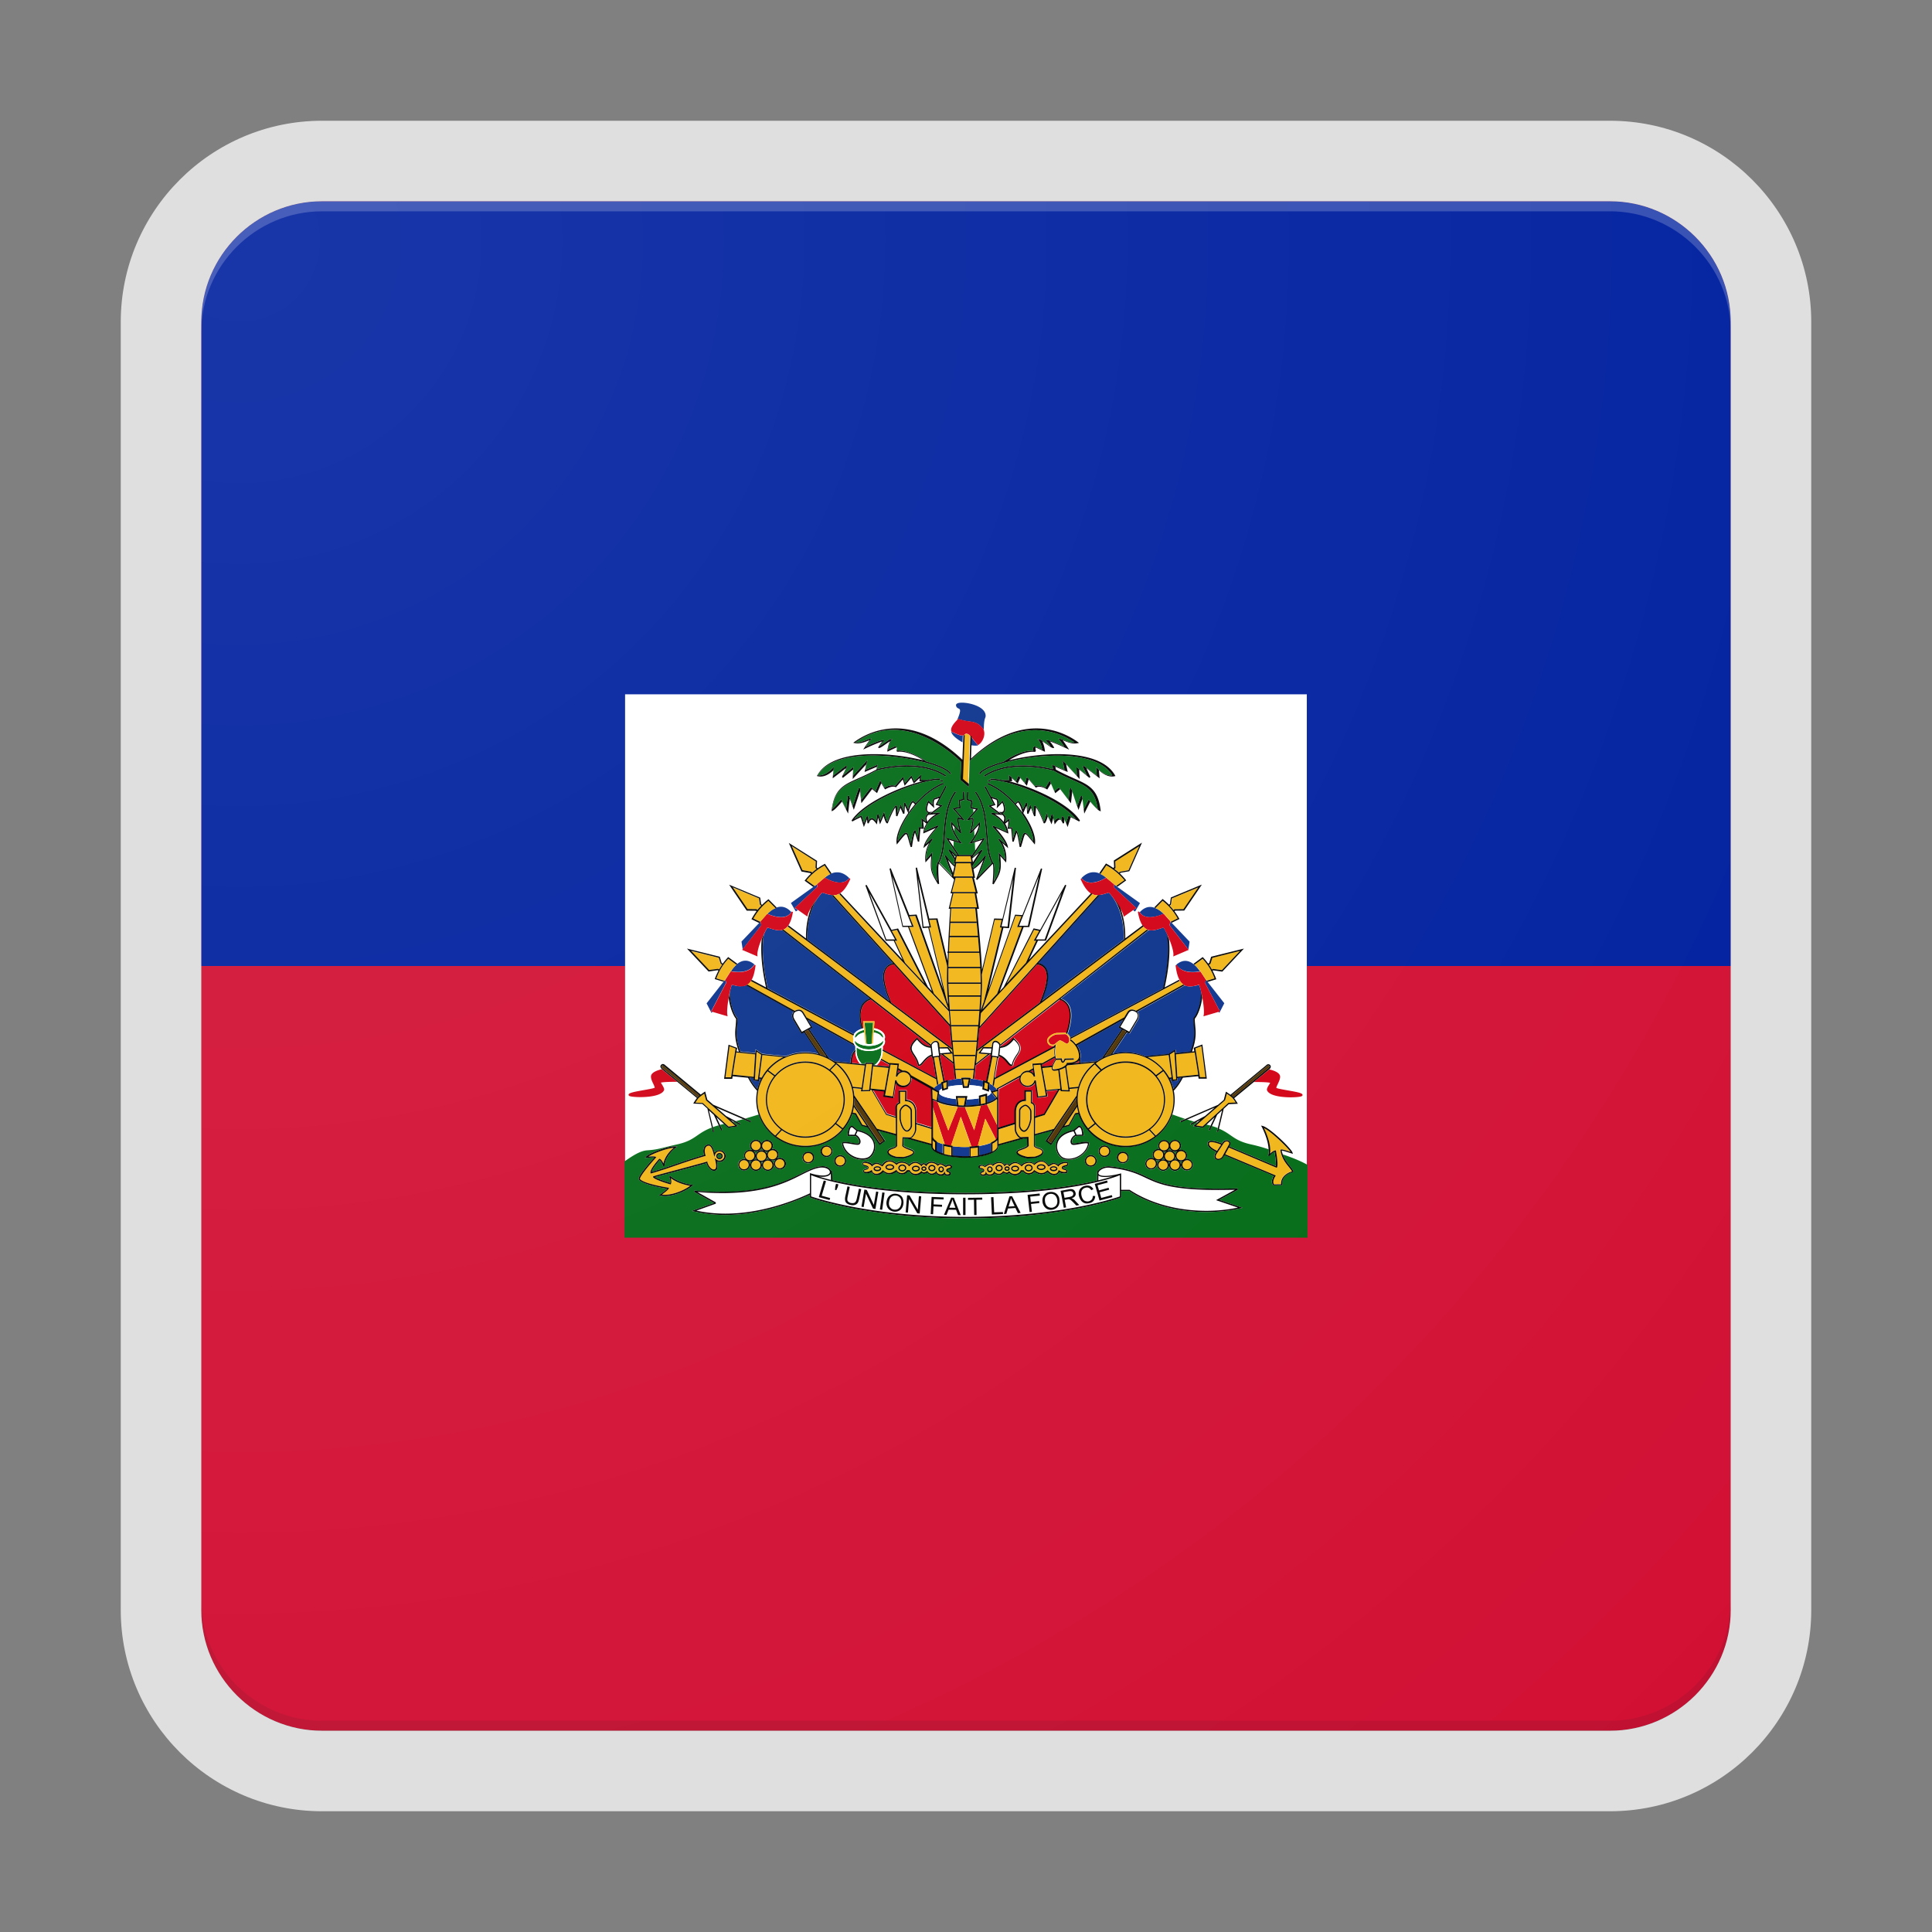 <svg xmlns="http://www.w3.org/2000/svg" width="192" height="192"><rect width="100%" height="100%" fill="#808080" stroke="none"/><path fill="#D21034" d="M160 20H32c-6.6 0-12 5.4-12 12v128c0 6.6 5.4 12 12 12h128c6.6 0 12-5.4 12-12V32c0-6.6-5.4-12-12-12z"/><path fill="#00209F" d="M160 20H32c-6.6 0-12 5.4-12 12v64h152V32c0-6.6-5.4-12-12-12z"/><path fill="#FFF" d="M62.12 69h67.75v53.94H62.12z"/><path fill="#016A16" d="M115.59 115.21c-.06 0-.11.02-.17.03.1-.06.18-.14.23-.24.02.09.05.17.11.24-.05-.01-.11-.03-.17-.03zm-44.28-.32c0 .1.09.18.19.18.11 0 .19-.08.19-.18 0-.1-.09-.18-.19-.18-.11-.01-.19.08-.19.18zm44.98.57c-.02 0-.04.01-.06.01-.06 0-.11-.02-.17-.03.07.09.12.19.12.31.01-.11.05-.2.11-.29zm-40.05-.45a.45.45 0 01-.11.23c.05-.02.11-.03.17-.03.06 0 .11.02.17.03a.512.512 0 01-.23-.23zm40.57-.06c-.01.1-.05.19-.11.27.02 0 .04-.01.06-.01.07 0 .13.02.19.04a.64.64 0 01-.14-.3zm-40.97.49c-.05.02-.11.03-.17.03-.02 0-.04-.01-.06-.01.06.08.1.18.11.29 0-.12.05-.22.12-.31zm-.9-.19c.06-.02.12-.04.19-.04.02 0 .04.01.06.01a.644.644 0 01-.11-.27c-.01.11-.06.22-.14.3zm55 .53V123H62.06v-7.58l.03-.02c.76-.53 1.55-1.04 2.21-1.08.74-.05 1.05-.12 1.81-.31.31-.08.7-.17 1.22-.29 1.02-.23 1.49-.55 1.98-.89.38-.26.77-.53 1.42-.77l.11.45.06-.02.06-.02-.11-.46c.17-.06.37-.12.58-.18l.24.52.12-.06-.23-.5c.12-.03.25-.06.39-.09l.39.35.02.02.98-.15-.1-.09c-.01-.01-.17-.15-.39-.34l.1-.03.58.31.06-.11-.46-.24c.23-.06.48-.13.73-.2l.7.3.03-.06.03-.06-.55-.24c.42-.12.87-.26 1.33-.4.65 1.87 2.48 3.22 4.64 3.22 2.19 0 4.04-1.39 4.67-3.3l.28.05.63 1.13.63.18 1.13 1.69.04.06.56-.42-.7-1.03 1.76.49v1.01c-.07.1-.21.15-.37.2-.13.05-.27.1-.37.18-.1.09-.14.21-.11.32.04.16.22.38.88.54l.7.02h.02c.68-.15 1.06-.36 1.08-.58.01-.09-.04-.22-.32-.33l-.08-.03c-.25-.09-.55-.2-.68-.33l.02-.72.29.01 2.45.68v.11c0 .07.02.14.06.21.01.01.01.03.02.04.04.06.09.12.16.18.02.01.04.03.06.04.03.02.06.05.09.07l.1.06v-.01c.17.1.39.18.63.26l.05.01c.02 0 .04.01.05.01.26.07.55.13.88.18h.01c.38.05.79.08 1.23.08.15 0 .3-.01.44-.01v.01h.07c.02 0 .05-.01.07-.01.27-.02.54-.04.78-.08l.06-.01c.46-.07.86-.18 1.18-.32v.01l.09-.04c.01-.01.02-.01.03-.02.05-.02.08-.05.12-.07.07-.04.13-.08.18-.11.03-.02.05-.04.08-.06.05-.05.1-.1.13-.15.01-.02.03-.03.04-.05a.42.42 0 00.06-.21v-.08l2.56-.71.29-.01.02.72c-.13.13-.43.24-.68.33l-.08.03c-.28.1-.33.23-.32.33.02.23.4.43 1.08.58h.01l.72-.03c.65-.16.83-.38.87-.54.03-.11-.01-.23-.11-.32s-.23-.13-.37-.18c-.15-.05-.3-.11-.37-.2v-1.01l1.77-.49-.67.98-.03.05.56.42 1.17-1.74.61-.17.03-.01.63-1.13.28-.05c.63 1.91 2.48 3.3 4.67 3.3 2.16 0 4-1.36 4.64-3.24.44.16.87.31 1.27.44l-.51.22.03.06.03.06.64-.28c.25.08.49.15.72.22l-.38.21.06.11.5-.27.12.03c-.19.17-.32.28-.33.29l-.09.09.98.15.35-.32c.15.03.28.07.41.1l-.2.43.12.06.21-.45c.22.07.42.13.59.2l-.09.37.06.02.06.02.08-.35c.5.21.84.44 1.17.67.49.34.96.66 1.98.89.77.17 1.33.34 1.8.5.01.22-.01.43-.07.62l.11.06c.09-.11.34-.38.53-.45.08.46.18 1.17.13 1.42l-4.62-1.95.04-.08c.08-.11.1-.24.04-.35-.06-.12-.19-.19-.34-.19-.14 0-.28.07-.4.21l-.08.12c-.34-.13-.76-.27-1.05-.27-.25 0-.33.11-.35.2-.09.3.2.61.84.91l-.09.13c-.14.25-.1.41-.05.5.06.11.19.17.34.17.18 0 .36-.09.49-.26l.12-.21 4.9 2.05c-.1.17-.31.62-.06.92l.02.02.91-.02-.01-.07c-.12-.96 1.01-1.22 1.06-1.23l.08-.02-.04-.07c-.1-.19-.24-.37-.4-.57-.24-.3-.5-.64-.66-1.09.08.03.17.06.26.09.58.2 1.34.48 2.16.92l.05.05zm-16.13-.13c0 .32.27.58.59.58.33 0 .59-.26.59-.58 0-.16-.07-.3-.17-.4.09.05.19.09.3.09.06 0 .11-.02.17-.03-.17.1-.29.28-.29.48 0 .32.27.58.59.58.32 0 .57-.24.59-.54.02.3.27.54.59.54.33 0 .59-.26.59-.58 0-.16-.07-.3-.17-.4.06.02.12.04.19.04.04 0 .08-.02.12-.02a.57.57 0 00-.14.35c0 .32.27.58.59.58s.59-.26.59-.58-.27-.58-.59-.58c-.04 0-.08.02-.12.02.08-.1.14-.22.14-.35 0-.32-.27-.58-.59-.58-.31 0-.56.23-.58.53a.572.572 0 00-.57-.47c-.24 0-.43.14-.53.33a.625.625 0 00-.1-.22c.03 0 .06.02.09.02.25 0 .46-.15.55-.35.09.2.3.34.54.34.33 0 .59-.26.59-.58 0-.32-.27-.58-.59-.58-.25 0-.46.15-.55.35-.09-.2-.3-.34-.54-.34-.33 0-.59.26-.59.58 0 .13.05.23.12.33-.03 0-.06-.02-.09-.02-.33 0-.59.26-.59.58 0 .16.07.3.17.4a.62.62 0 00-.3-.09.57.57 0 00-.6.57zm-2.82-.61c0 .32.27.58.59.58.33 0 .59-.26.59-.58s-.27-.58-.59-.58c-.33 0-.59.26-.59.58zm-1.83-.63c0 .32.27.58.59.58.33 0 .59-.26.59-.58s-.27-.58-.59-.58c-.32 0-.59.26-.59.58zm-.76.38c-.33 0-.59.26-.59.58 0 .32.27.58.59.58.33 0 .59-.26.59-.58.01-.32-.26-.58-.59-.58zm-3.02.21c.19.17.47.27.81.27.87 0 1.88-.61 2.06-1.62v-.04c-.04-.14-.24-.14-.31-.14-.18 0-.43.04-.66.09-.22.04-.43.08-.57.08-.1 0-.12-.02-.12-.02-.07-.07-.06-.17-.05-.24.04-.19.2-.39.38-.48l.77-.01v-.07c0-.03 0-.62-.22-.84a.274.274 0 00-.32-.06l-.44.37c-1.26.25-1.62.9-1.72 1.26-.18.59.08 1.17.39 1.45zm-8.11.97c0 .15.15.2.27.23.11.03.18.06.18.11 0 .03-.02.05-.11.08s-.22.08-.22.25c0 .14.17.22.33.22.13 0 .24-.05.31-.14.08.08.2.13.34.13.18 0 .39-.08.49-.23.11.1.26.15.42.15.18 0 .34-.08.46-.22.2.13.42.15.56.03.16.15.36.23.57.23.28 0 .54-.14.67-.38l.14.01c.19.24.41.29.56.29.25 0 .46-.13.57-.27.25.17.48.26.69.26.25 0 .45-.12.6-.24.19.2.42.32.65.32.23 0 .42-.12.51-.31.22.12.57.17.73.09.07-.04.11-.1.11-.17 0-.16-.16-.2-.29-.24-.11-.03-.18-.05-.18-.1s.08-.08.21-.12c.15-.04.34-.09.34-.28 0-.06-.03-.21-.3-.21-.25 0-.6.12-.74.29-.15-.12-.29-.18-.43-.18-.15 0-.27.07-.39.15-.04.02-.08.05-.12.07-.39-.54-.91-.6-1.44-.15-.12-.11-.3-.17-.51-.17-.3 0-.59.12-.75.3-.41-.37-.83-.37-1.21-.02-.08-.1-.17-.13-.23-.13-.08 0-.16.04-.24.11a.646.646 0 00-.53-.25c-.23 0-.47.09-.64.25a.364.364 0 00-.25-.1c-.16 0-.31.1-.48.21-.02.01-.04.03-.06.04a.537.537 0 00-.33-.12.21.21 0 00-.26.21zm-10.11-.43c-.13 0-.27.06-.43.18-.14-.17-.49-.29-.74-.29-.27 0-.3.14-.3.21 0 .19.19.24.34.28.13.03.21.06.21.12 0 .04-.07.07-.18.1-.13.04-.29.08-.29.24 0 .13.13.22.34.22.17 0 .37-.05.51-.13.09.2.28.31.51.31.23 0 .47-.12.65-.32.15.12.35.24.6.24.21 0 .44-.08.69-.26.11.14.33.27.57.27.15 0 .38-.05.56-.29l.14-.01c.13.23.38.38.67.38.21 0 .42-.08.58-.23.13.12.36.11.55-.03.12.14.28.22.46.22.15 0 .3-.06.42-.15.09.15.3.23.49.23.14 0 .26-.04.34-.13.06.09.17.14.31.14.16 0 .33-.08.33-.22 0-.17-.13-.22-.22-.25s-.11-.04-.11-.08c0-.05.07-.07.18-.11.12-.04.27-.08.27-.23 0-.14-.12-.23-.3-.23-.12 0-.24.04-.33.12l-.06-.04c-.18-.11-.33-.21-.49-.21-.09 0-.17.03-.25.1a.984.984 0 00-.64-.25c-.22 0-.41.09-.53.25-.08-.07-.16-.11-.24-.11-.06 0-.15.03-.23.13-.38-.35-.81-.35-1.21.02-.16-.18-.46-.3-.75-.3-.21 0-.39.06-.51.17-.53-.45-1.05-.4-1.44.15a.746.746 0 01-.12-.07.591.591 0 00-.35-.14zm-3.5-1.91v.02c.18 1.01 1.19 1.62 2.06 1.62.33 0 .62-.09.81-.27.31-.28.57-.85.4-1.44-.1-.36-.46-1.01-1.72-1.26l-.42-.36-.02-.01c-.12-.05-.24-.03-.32.06-.22.22-.22.82-.22.84v.07l.77.01c.18.09.34.29.38.48.02.07.02.17-.05.24 0 0-.02.02-.12.02-.14 0-.35-.04-.57-.08-.24-.04-.48-.09-.66-.09-.07 0-.26 0-.31.14l-.01.01zm-.76 1.74c0 .32.27.58.6.58.33 0 .59-.26.59-.58 0-.32-.27-.58-.59-.58-.33 0-.6.26-.6.58zm-1.35-.96c0 .32.27.58.6.58.33 0 .59-.26.59-.58s-.27-.58-.59-.58c-.34 0-.6.26-.6.58zm-1.83.63c0 .32.27.58.59.58.33 0 .6-.26.6-.58s-.27-.58-.6-.58c-.32 0-.59.26-.59.58zm-6.38.71c0 .32.27.58.6.58.33 0 .59-.26.59-.58 0-.14-.06-.25-.14-.35.04.01.08.02.12.02.07 0 .13-.02.19-.04-.1.1-.17.25-.17.4 0 .32.27.58.6.58.31 0 .57-.24.59-.54.02.3.27.54.59.54.33 0 .6-.26.6-.58 0-.21-.12-.38-.29-.48.05.02.11.03.17.03.11 0 .21-.04.3-.09-.1.1-.17.24-.17.4 0 .32.27.58.59.58.33 0 .6-.26.6-.58s-.27-.58-.6-.58a.62.62 0 00-.3.09c.1-.1.17-.24.17-.4 0-.32-.27-.58-.59-.58-.03 0-.06.01-.09.02.07-.09.12-.2.12-.33 0-.32-.27-.58-.6-.58-.24 0-.44.14-.54.34a.588.588 0 00-.55-.35c-.33 0-.6.26-.6.58 0 .32.27.58.6.58.24 0 .44-.14.54-.34.09.21.3.35.55.35.03 0 .06-.01.09-.02-.05.06-.08.14-.1.22-.1-.19-.3-.33-.53-.33-.29 0-.52.2-.57.47a.585.585 0 00-.58-.52c-.33 0-.59.26-.59.58 0 .14.06.25.14.35-.04-.01-.08-.02-.12-.02-.35 0-.62.26-.62.58zm-1.58 2.7c-.86 0-1.79-.04-2.75-.13l-.04.12 1.99 1.11-2.22.79.22.05c.98.23 2.03.35 3.11.35 3.65 0 6.96-1.33 8.41-2.01v.27l.04.02c.06.02 5.66 2.06 15.43 2.06 9.81 0 15.37-2.04 15.43-2.06l.04-.02v-.64h.79c2.06 1.35 4.78 2.09 7.67 2.09 1.18 0 2.36-.13 3.39-.37l.22-.05-2.32-.79 1.86-1.01-.03-.13c-.69.02-1.34.03-1.93.03-4.61 0-5.9-.61-7.15-1.2-.85-.4-1.72-.81-3.61-1.02-.54-.05-1.02.18-1.2.45h-.06l-.01.17c0 .01-.01.03-.01.04 0 .02 0 .03.01.05l-.02.7c-2.31.55-6.48 1.22-13.06 1.22-6.74 0-10.97-.71-13.24-1.27l-.03-.93-.11.01c-.08-.26-.43-.5-.97-.45-.63.05-1.23.35-1.98.72-1.54.79-3.63 1.83-7.87 1.83zm-1.33-4.72h-.04a.54.54 0 00-.39.24c-.12.2-.14.5-.04.81-.97.27-1.88.59-2.77.89-.83.29-1.62.56-2.42.78.05-.26.48-.81.79-1.15.16.12.3.47.35.6l.13-.02c.06-1.08 1.13-1.82 1.14-1.83l.14-.1-.17-.02c-.67-.09-2.71.68-2.97 1.04l-.09.12.15-.02s.35-.04.6-.04c.08 0 .13 0 .17.01-.31.34-1.48 1.65-1.55 2.1v.02l.01.02c.23.51 2.29.87 2.83.96-.12.13-.43.37-.7.56l-.12.09.14.03c.14.03.29.05.45.05 1.01 0 2.29-.61 2.73-1.03l.1-.1-.14-.01c-.01 0-1.23-.11-2.16-.87l-.1.08c.05.12.15.43.1.61-.51-.15-1.25-.4-1.5-.57.23-.07.82-.22 1.5-.4 1.12-.3 2.64-.7 3.61-.98.09.29.36.76.74.76.05 0 .1-.01.14-.02.27-.09.25-.52.16-.92.08.04.17.06.26.06.34 0 .61-.26.61-.59 0-.33-.28-.59-.61-.59-.2 0-.38.09-.49.24-.12-.41-.3-.81-.59-.81zm24.29-28.87v.08l.1.15h.14l.01-.04-.25-.19zm2.2.21l-.02.02h.03l-.01-.02zm-2.28 1.98l-1.28-1.32c.39-.73.47-1.74.55-2.81.11-1.41.23-3.01 1.11-4.2l-.11-.08c-.9 1.22-1.03 2.84-1.14 4.27-.08 1.04-.16 2.02-.52 2.72l-.05.05c-.19.2-.12 1.31-.07 1.88-.58-.98-.61-1.2-.48-2.68l.02-.2-.64.71a2.96 2.96 0 01.68-1.99l-.09-.09-.65.57c.31-.73 1.29-1.74 1.3-1.75l-.07-.11-1.33.59c.23-1.25 1.51-1.73 1.53-1.74l-.03-.13-.69.07 1.02-.76-.54-.16.92-1.74-.12-.06-.55 1.04-.59.21-.02.01-.01.01c-.12.14-.13.41-.12.59l-.42-.41-.04.09c-.22.51-.26.86-.12 1.05.05.06.11.1.16.12-.36.33-.32.53-.23.85l-.47-.36.09.92-.32-.02-.1 1.09-.26-.82-.08.07c-.15.13-.29.87-.36 1.32-.04-.15-.08-.28-.11-.39-.13-.46-.19-.68-.34-.71-.17-.03-.34.18-.81.77l-.04.05c0-1.51 2.12-4.72 4.57-5.65l-.05-.12c-1 .38-1.95 1.15-2.73 2.02l-.28-.25-.03.03c-.22.12-.38.56-.45.81l-.29-.64-.12.02-.05.79-.28-.64-.31.85-.06-.76-.08.02c-.26.07-.73 1.22-.88 1.6-.07-.12-.19-.47-.27-.79l-.05-.19-.37.85-.17-.59-.13.01-.12.66c-.17-.21-.32-.31-.46-.29-.11.01-.2.09-.29.24l-.05-.43-.13-.02-.27.69-.24-.75-.07.03c-.01 0-.25.1-.66.32 1.59-2.01 6.63-3.9 8.45-3.9h.05v-.13h-.05c-.31 0-.71.06-1.17.15l-.67-.01.04-.52-.71.65-.26-.57-.64.75-.18-.63-.81.92c-.36-.17-.88.08-1.05.17l-.43-.72-.45 1.05-.46-.37-.96 1.25-.13-1.16-.13-.01-.59 1.78-.37-1.01-.13.01-.16 1.32-.49-.98-.06.08c-.17.2-.6.7-.84.89.27-1.92 1.1-2.28 2.58-2.94.53-.24 1.13-.5 1.81-.88.01 0 1.06-.3 2.42-.38 1.26-.07 3.05.04 4.44.97l.07-.11c-1.42-.95-3.24-1.06-4.52-.99-1.15.07-2.07.29-2.36.36l.09-.44-1.23.52.2-.98-1.42 1.55.03-.87-1.02.83.39-.87-.1-.08-1.29.99.08-.89-.13.15c-.01.01-.73.82-1.48.7 1.17-1.91 4.51-2.03 6.42-1.93 3.26.17 6.41 1.15 6.71 1.83l.12-.05c-.18-.41-1.15-.85-2.46-1.22-.77-.54-1.98-1.16-2.94-1.08 0-.02.01-.04.01-.05.02-.1.05-.26-.1-.37l-.03-.02-.76.35c.04-.22.14-.7.35-.94l.11-.12-.16.01c-.1.01-.32.16-.67.4-.14.1-.33.23-.46.31.1-.15.26-.37.4-.49l.09-.07-.11-.04c-.17-.07-1.21.39-1.75.64.14-.21.36-.52.48-.68l.1-.13-.16.03c-.11.02-.23.07-.38.13-.28.11-.66.26-1.06.24 4.42-3.13 8.9.4 10.51 1.93l-.07 1.77v.03l.83.7.09-2.6c5.05-4.78 9.09-2.75 10.41-1.83-.4.03-.78-.12-1.06-.24-.15-.06-.28-.11-.38-.13l-.16-.03.1.13c.13.16.34.48.48.68-.54-.25-1.57-.71-1.75-.64l-.11.04.09.07c.14.12.3.33.4.49-.13-.08-.31-.21-.45-.3-.35-.24-.56-.39-.67-.4l-.16-.01.11.12c.21.24.31.72.35.94l-.76-.35-.03.02c-.15.11-.12.27-.1.37 0 .02.01.04.01.06-.97-.08-2.18.54-2.95 1.08-1.31.36-2.28.81-2.45 1.21l.12.05c.3-.68 3.45-1.66 6.7-1.83 1.91-.1 5.25.02 6.42 1.93-.76.12-1.47-.69-1.48-.7l-.13-.15.08.89-1.29-.99-.1.08.39.87-1.02-.83.03.87-1.42-1.55.2.98-1.23-.52.09.44c-.28-.07-1.2-.3-2.36-.36-1.28-.07-3.1.04-4.51.99l.07.11c1.39-.93 3.17-1.04 4.43-.97 1.36.08 2.41.38 2.41.38.69.39 1.29.65 1.82.89 1.48.66 2.31 1.03 2.58 2.94-.24-.19-.67-.69-.84-.89l-.06-.08-.49.98-.16-1.32-.13-.01-.37 1.01-.59-1.78-.13.01-.13 1.16-.92-1.2-.04-.05-.46.37-.45-1.05-.43.72c-.17-.09-.68-.34-1.05-.17l-.8-.92-.18.63-.64-.75-.26.57-.71-.65.04.52-.67.01c-.46-.1-.86-.15-1.16-.15h-.05v.13h.05c1.83 0 6.86 1.89 8.45 3.9-.4-.21-.64-.31-.66-.32l-.07-.03-.24.75-.27-.69-.13.02-.05.43c-.09-.15-.18-.23-.29-.24h-.03c-.13 0-.27.09-.43.29l-.12-.66-.13-.01-.17.59-.37-.85.05.18c-.08.31-.19.66-.27.79-.15-.39-.62-1.53-.88-1.6l-.08-.02-.06.76-.31-.85-.28.64-.05-.79-.12-.02-.29.64c-.08-.25-.23-.69-.45-.81l-.04-.02-.28.25c-.78-.87-1.72-1.64-2.73-2.02l-.05.12c2.45.94 4.57 4.14 4.57 5.65l-.04-.05c-.44-.54-.62-.77-.78-.77h-.03c-.15.03-.21.24-.34.71-.03.11-.07.24-.11.39-.07-.44-.21-1.18-.36-1.32l-.08-.07-.26.82-.1-1.09-.32.02.09-.92-.47.36c.09-.33.13-.53-.23-.85.06-.02.12-.05.16-.12.14-.19.1-.54-.12-1.05l-.04-.09-.42.41c.01-.18 0-.44-.12-.59l-.01-.01-.61-.21-.55-1.04-.12.06.92 1.74-.54.16 1.02.76-.69-.07-.03.13c.01 0 1.3.49 1.53 1.74l-1.33-.59-.07.11c.01.01.99 1.02 1.3 1.75l-.65-.57-.09.09c.01.01.72.8.68 1.99l-.64-.71.02.2c.14 1.48.1 1.7-.48 2.68.05-.57.12-1.68-.07-1.88l-.05-.05c-.36-.7-.44-1.68-.52-2.72-.11-1.43-.23-3.05-1.14-4.27l-.1.08c.88 1.19 1 2.79 1.11 4.2.08 1.07.16 2.08.55 2.81l-1.34 1.39.79-2.08-.12-.06c-.21.32-.75 1.01-1.19 1.26l-.04-.22 1-1.53-.1-.09-.91.74 1.28-1.91-1.3.4c.26-.36.83-1.23.77-1.84l-.01-.15-.82.89c.1-.36.24-.98.17-1.23l-.02-.06-.33.07.85-.98-.66-.13.07-.68-.44-.14.02-.7h-.13l-.03.8.44.14-.07.69.28.05.02.35-.69.8.59-.12c.03.31-.17 1.08-.26 1.36l.11.06.33-.36.03.6c-.22.36-.43.64-.43.64l-.13.16.59-.18.04.84-.34.46-.01-.04H95.3l-.55-.82.03-.54.85.26-.13-.16c-.01-.01-.42-.54-.67-1.1l.02-.41.58.63.11-.06c-.09-.29-.29-1.06-.26-1.36l.59.12-.93-1.07v-.03l.53-.1-.07-.69.44-.14-.03-.8h-.13l.02.7-.44.14.07.68-.66.13.85.98-.33-.07-.02.06c-.07.25.07.87.17 1.23l-.82-.89-.01.15c-.06.61.51 1.48.77 1.84l-1.3-.4 1.16 1.74h-.1l-.7-.57-.1.09.62.95-.08.36h.11l-.04.19c-.35-.31-.69-.77-.85-1l-.12.06.74 1.96.02.03zm3.56-9.52v.13h.22l.04-.13h-.26zm-4.5.14v-.13h-.26l.04.13h.22zM87.58 103c.06.05.12.09.17.15l.02-.04v-.02c0-.33-.39-.62-.93-.73l-.02.25c.36.06.64.21.76.39zm-2.63.08s0 .01 0 0l.03.06c.05-.05.11-.1.17-.14.12-.18.39-.32.73-.39l-.02-.25c-.53.11-.91.4-.91.72zm2.65 1.33v-.32c-.29.22-.73.36-1.24.36s-.95-.14-1.24-.36v.32c0 .54.21 1.02.52 1.31l.31.03.02-.16h.83l-.03.24.13.01c.42-.25.7-.8.7-1.43zm-.83-2.78h-.85l.2 2.11c.08.01.16.02.25.02s.17-.01.26-.02l.14-2.11zm1.01 1.87c0-.02 0-.05-.01-.07-.27.31-.8.51-1.41.51-.6 0-1.14-.2-1.4-.51 0 .03-.01.05-.01.08 0 .42.65.78 1.41.78.77-.01 1.42-.37 1.42-.79z"/><path fill="#503200" d="M81.51 104.78l-1.52-2.26.32-.17 1.82 2.68c-.2-.1-.41-.19-.62-.25zm3.41 4.33c0 .05.01.11.01.16 0 .18-.01.36-.03.53l2.55 3.8.35-.26-2.88-4.23zm-15.58-.07c.01-.01.02-.03.03-.04.04-.04.09-.08.15-.13l-3.53-2.92c-.02-.02-.08-.07-.13-.07-.03 0-.05.01-.08.04-.02.02-.03.05-.03.08 0 .06.06.12.08.14l3.51 2.9zm42.25-6.7l-1.82 2.68c.2-.09.41-.18.62-.24l1.52-2.26-.32-.18zm-4.58 7.47c-.02-.18-.03-.35-.03-.53 0-.06.01-.11.01-.16l-2.88 4.23.35.26 2.55-3.8zm15.52-.81c.01.01.02.03.03.04l3.51-2.9c.01-.01.13-.12.04-.21a.09.09 0 00-.08-.04c-.05 0-.11.05-.12.06l-3.54 2.93c.07.04.12.08.16.12z"/><path fill="#0A328C" d="M81.95 88.78c.22.07.44.13.67.16l6.11 6.78c-.34.08-.59.24-.75.49-.53.82.03 2.35.41 3.27l-8.16-6.12c-.03-.8.04-2.65 1.08-4.18.19-.25.35-.44.42-.48.06.03.14.05.22.08zm.58-1.93c-.22.11-.42.25-.56.37l.03.02c.01 0 .74.47 1.45.47.4 0 .72-.15.94-.43l.06.04c-.39-.42-.81-.63-1.25-.63a1.471 1.471 0 00-.67.16zm-3.55 3.38l.06-.05 2.16-2.01-.02-.28-.23.16-.11.08-2.24 1.61.48.83.05-.02c.03-.01.09-.05.16-.11l-.31-.21zm-2.49 2.02c-.07-.02-.14-.04-.21-.07-.07.07-.21.33-.36.67-.35 1.92.19 4.53.38 5.36l8.58 4.57c.13-.23.4-.42.76-.54-.23-.82-.33-1.7.02-2.33.17-.31.44-.53.8-.66l-8.73-6.81c-.08.02-.16.03-.24.03-.32-.01-.65-.11-1-.22zm-2.67 2.21l.03-.01-.03-.01v.02zm3.25-4.22c-.33.14-.61.37-.81.57l.03.01c.01 0 .67.32 1.33.32.47 0 .81-.17 1.02-.5-.32-.35-.67-.53-1.04-.53-.14 0-.27.03-.4.07-.04.02-.09.04-.13.06zm-1.41 1.71l-.08-.37-.02.02-.09.1-1.78 1.87.12.78 1.85-2.4zm9.31 11.99l-4.7-2.61.47.78-.31.17 1.94 2.85c.18.09.35.2.51.32l1.64.17c0-.37.06-.71.21-.98.07-.13.17-.24.28-.34v-.31a.176.176 0 01-.04-.05zm-12.23-6.08c-.05.09-.14.38-.22.75 0 1.19.49 2.3.74 2.52l.02.02v.03c.01.28-.02.52-.04.76-.06.63-.13 1.27.33 2.55l1.49.15.02-.36.66.43 2.34.24c.6-.25 1.26-.4 1.96-.4.45 0 .88.06 1.29.17l-1.44-2.15-.25.13-.82-1.38a.743.743 0 01-.09-.57c.03-.09.08-.16.14-.22l-4.72-2.63c-.15.07-.31.1-.5.1-.3.03-.61-.05-.91-.14zm2.89 9.36l-.18-.02-.03.25-.54-.07.01-.24-.41-.04c.22.42.49.8.78 1.12.09-.35.21-.69.37-1zm-2.44-11.35c-.24.21-.42.45-.55.65h.01s.32.07.72.07c.53 0 1.23-.13 1.59-.73l.05.02c-.3-.27-.61-.41-.93-.41-.3 0-.57.13-.8.31-.02.03-.06.06-.09.09zm-2.52 4.64l.04-.07 1.46-2.8-.11-.27-.09.11-.09.11-1.66 2.12.48.94.06-.05.05-.05-.14-.04zm39.51-11.8c-.08.02-.16.05-.23.07-.22.07-.44.13-.67.16l-6.11 6.78c.34.08.59.24.75.49.53.82-.03 2.34-.41 3.27l8.16-6.12c.03-.8-.04-2.65-1.08-4.18-.18-.24-.34-.43-.41-.47zm-1.74-1c.71 0 1.45-.46 1.45-.47l.03-.02c-.14-.13-.33-.27-.56-.37l-.12-.06c-.17-.07-.36-.11-.56-.11-.44 0-.86.21-1.25.63l.06-.04c.23.3.55.44.95.44zm2.5.34l-.23-.16-.02.28 2.22 2.06-.31.22c.08.06.14.1.16.11l.05.02.48-.83-2.25-1.61-.1-.09zm4.47 4.2c-.35.11-.68.21-.99.21-.08 0-.16-.01-.24-.03l-8.73 6.81c.36.13.63.35.8.66.42.76.18 1.91-.14 2.85.11.09.2.22.25.37l9.25-4.92c.19-.83.73-3.44.38-5.36-.15-.33-.3-.6-.36-.67-.08.03-.15.05-.22.08zm2.67 2.21v-.03l-.03.01.03.02zm-1.74-2.85l-.02-.02-.08.37 1.86 2.4.12-.78-1.78-1.87-.1-.1zm-2.06-.46c.65 0 1.32-.32 1.33-.32l.03-.01a2.353 2.353 0 00-.94-.62c-.13-.04-.26-.07-.4-.07-.37 0-.72.18-1.04.53.21.32.55.49 1.02.49zm-6.89 14.46l1.64-.17c.16-.11.33-.22.51-.32l1.94-2.85-.31-.17.47-.78-4.59 2.56c.2.3.34.65.36 1.03.01.1-.01.19-.04.27.01.14.02.28.02.43zm9.62 1.53l.01.24-.54.07-.03-.25-.18.02c.16.32.29.65.37 1 .3-.32.56-.69.79-1.12l-.42.04zm1.24-9.11c-.19 0-.35-.04-.5-.1l-4.72 2.63c.06.06.12.13.14.22.05.17.02.37-.08.57l-.82 1.38-.25-.13-1.44 2.15c.41-.11.84-.17 1.29-.17.7 0 1.36.14 1.96.4l2.34-.24.66-.43.02.36 1.49-.15c.46-1.28.39-1.93.33-2.55-.02-.24-.05-.49-.04-.76v-.03l.02-.02c.25-.22.73-1.33.74-2.52-.08-.37-.17-.66-.22-.76-.31.07-.63.15-.92.15zm.27-1.43c.4 0 .72-.07.72-.07h.01c-.13-.2-.31-.44-.55-.65a.444.444 0 00-.11-.08c-.23-.18-.5-.31-.8-.31-.31 0-.62.14-.93.41l.05-.02c.38.59 1.08.72 1.61.72zm1.41.87l-.09-.11-.11.27 1.5 2.87-.08.02-.07.02.05.05.06.05.48-.94-1.66-2.12-.08-.11zm-24.7-26.01l.04.01c.42.14.75.19 1.04.23.53.07.92.13 1.4.75.03.04.04.09.06.14 0-.89.09-1.11.14-1.26.03-.07.05-.13.04-.23-.03-.85-1.52-1.27-2.35-1.27-.19 0-.45.02-.55.14-.04.04-.05.09-.04.14.03.2.16.26.25.3.15.07.3.13-.15 1.16l-.01.01.03-.03.1-.09zm1.92 2.57c-.16-.19-.3-.36-.41-.5-.09-.11-.16-.2-.23-.28l-.03.81c.14.02.28.04.42.04.09 0 .18 0 .27-.01h.04l.02-.03-.04.03-.04-.06zm-1.47-.93c-.01 0-.01.01-.03.01-.19 0-.52-.12-1.08-.38l-.03-.01v.03c.09.38.7.79 1.11 1.02l.03-.67zm-2.36 35.51l-.11.8c.42.21 1.07.37 1.88.44l-.08-.62c-.87-.1-1.6-.3-1.69-.62zm2.75.65l-.11.62c.5 0 .95-.04 1.35-.11l-.03-.62c-.37.07-.79.1-1.21.11zm-.42-1.43l-.11-.64c-.18.01-.35.02-.51.04-.04.01-.09.01-.13.02-.24.03-.47.08-.68.14l-.01.61c.42-.1.93-.16 1.44-.17zm2.82.65l.6-.18c-.02-.03-.04-.07-.06-.1-.07-.09-.16-.18-.26-.26-.04-.03-.07-.06-.12-.09-.09-.06-.19-.11-.29-.17l-.04.58c.09.06.15.14.17.22zm-.38.46l.01.66c.42-.13.71-.29.87-.45l-.47-.58c-.02.14-.17.26-.41.37zm-5.3-.79c-.01.01-.02.03-.03.04l.55.3c.03-.11.13-.21.3-.3l-.08-.57c-.1.05-.19.1-.28.16-.04.02-.08.05-.12.07-.13.09-.25.19-.34.3zm3.66-.95l-.13.64c.48.02.95.08 1.33.17l.07-.58c-.27-.08-.58-.15-.91-.19-.04-.01-.08-.01-.13-.02-.07-.01-.15-.02-.23-.02zm-1.79 6.71v.94c.37.05.78.08 1.23.08.15 0 .3-.01.44-.01l-.01-.94h.06c.02 0 .04-.01.06-.01-.18.01-.36.02-.56.02-.43 0-.85-.03-1.22-.08zm2.65-.03l.01.94c.48-.08.88-.19 1.18-.32v-.93l.04-.02c.02-.01.03-.02.04-.02-.31.15-.75.28-1.28.36l.01-.01zm-4.37-.52c.03.02.06.05.09.07l.03.02-.02.92c.16.1.37.19.63.27l.01-.94.08.02.13.03c-.01 0-.01 0-.02-.01-.4-.09-.73-.23-.93-.38zm-.03-.02a.805.805 0 01-.16-.16c.04.05.1.1.16.16zm-.22-.34c0 .05.02.11.06.16-.03-.06-.06-.11-.06-.17v.01zm5.93.5c.09-.05.17-.09.24-.14-.07.04-.15.09-.24.14zm-4.49.31c.06.01.13.02.2.04-.07-.01-.13-.02-.2-.04zm4.84-.57c-.03.03-.05.07-.1.1.07-.05.12-.11.16-.17-.01.02-.04.05-.06.07zm.08-.09a.3.3 0 00.04-.08l.01-.04v-.05c0 .06-.02.11-.05.17z"/><path fill="#D20014" d="M88.58 99.64c-.34-.81-1.03-2.53-.5-3.36.15-.24.41-.38.75-.45l5.57 6.19.12 1.38v.13h.01l.06.61-6.01-4.5zM81.3 89.19c.19-.25.35-.44.42-.48.08.02.16.05.23.07.22.07.44.13.67.16.07.01.13.03.2.03h.01a1.263 1.263 0 00.66-.2c.37-.24.7-.7 1.02-1.43l-.05-.03-.06-.04c-.23.29-.54.43-.94.43-.71 0-1.45-.46-1.45-.47l-.03-.02h-.01l-.78.65v.01l.02.28-2.16 2.01-.06.05.31.22.94.66.02-.1c.03-.2.18-.5.37-.82.2-.34.45-.7.67-.98zm13.45 16.54l-1.19-.93c-.04 0-.07.01-.11.01l.03.21-.06.01.47 2.42c.08-.03.15-.06.23-.08l.11-.03v.05c.21-.06.44-.1.68-.14-.05-.38-.1-.9-.16-1.52zm-7.11-2.44c0 .01 0 0 0 0zm-1.87-1.79h1.13l-.05.68c.64.12 1.09.47 1.09.9 0 .07-.03.14-.05.21.03.07.05.14.05.21 0 .18-.08.34-.22.48v.32l5.29 2.82-.32-1.99-.09.01-.02-.19c-.36.14-.59.41-.78.64-.16.2-.29.35-.45.35-.03 0-.07-.01-.1-.02l-.03-.01-.01-.04c-.07-.41-.26-.7-.43-.96-.33-.5-.6-.9.32-1.74l.05-.05.04.06c.56.7.95.79 1.27.82l-.01-.05-5.9-4.61c-.37.12-.64.33-.8.63-.32.59-.23 1.44-.01 2.23.03-.01.06-.01.09-.02l-.06-.68zm-9.86-8.65c.16-.34.3-.6.36-.67.07.02.14.04.21.07.35.11.68.21.99.21.08 0 .16-.01.24-.03.05-.01.1-.03.15-.05.15-.06.29-.16.41-.31.03-.03.05-.07.08-.11.2-.3.35-.73.45-1.33l-.12-.04c-.01.02-.03.04-.04.06-.21.33-.55.5-1.02.5-.65 0-1.32-.32-1.33-.32l-.03-.01-.02-.01-.67.76v.01l.08.37-1.86 2.4-.04.05.05.02.03.01 1.45.62-.01-.11c-.04-.34.17-1.02.42-1.63.08-.15.15-.31.22-.46zm13.29 13.82c.08-.09.19-.15.31-.19l-.26-.15-.05.34zm-2.09-.8l1.21.12.03-.17-.85-.47c-.09.21-.23.39-.39.52zm3.49 1.35c0 .44-.37.8-.83.8-.3 0-.58-.16-.72-.41l-.23 1.49-1.02-.15.09-.52-1.12-.11 1.38 2.35.88.27v-.52-.13c-.01-.34-.03-.62.32-.76l-.01-1.19h.77l-.01.92c.37.02.96.27.99 1.17v1.13l1.5.46v-2.79h-.01l-.02-1.11-1.96-1.09c-.02.08 0 .13 0 .19zm-5.6-2.76c-.06.07-.12.15-.17.23-.14.26-.19.58-.19.93l.81.08c-.27-.31-.44-.75-.45-1.24zm-12.48-5.85c.08-.37.17-.66.22-.75.3.09.62.17.91.17.19 0 .35-.04.5-.1.05-.02.09-.05.13-.08.14-.09.26-.21.36-.37.02-.03.04-.08.06-.11.19-.34.31-.82.39-1.45l-.07-.02-.05-.02c-.36.6-1.06.73-1.59.73-.4 0-.72-.07-.72-.07h-.01l-.03-.01-.53.82-.02.03.11.27-1.46 2.8-.04.07.14.04 1.49.44-.02-.11c-.07-.35.01-1.08.13-1.74.02-.2.06-.37.1-.54zm30.55-2.77l-5.75 6.39c-.06.7-.13 1.4-.19 2.06l6.19-4.65c.34-.81 1.03-2.53.5-3.35-.16-.24-.41-.39-.75-.45zm5.46-7c.17.09.35.13.54.13h.01c.07 0 .13-.02.2-.03.22-.03.45-.09.67-.16.08-.03.16-.05.23-.07.07.04.23.23.42.48.22.29.47.65.68 1 .19.32.34.62.37.82l.02.1.94-.66.31-.22-2.22-2.06.02-.28v-.01l-.78-.65h-.01l-.03.02c-.01 0-.74.47-1.45.47-.4 0-.72-.15-.95-.43l-.06.04-.05.03c.32.73.65 1.19 1.02 1.43.04.01.08.03.12.05zm-3.92 15.11c-.27 0-.46-.16-.53-.45-.03-.12.01-.25.11-.38.19-.24.59-.45.87-.46l.79-.02c.05 0 .11.02.16.04.31-.91.53-2 .14-2.71-.17-.3-.44-.51-.8-.63l-5.9 4.61-.01.05c.32-.04.72-.12 1.28-.82l.04-.06.05.05c.92.84.66 1.24.32 1.74-.17.26-.36.55-.43.96l-.01.04-.03.01c-.03.01-.07.02-.1.02-.16 0-.29-.15-.45-.35-.19-.23-.43-.5-.78-.64l-.02.19-.09-.01-.32 1.99 5.93-3.16c0-.02.01-.04.01-.06-.03.01-.05.04-.08.04-.06.01-.11.01-.15.01zm-6.88 3.41l.1.03c.07.02.12.05.18.08l.48-2.44-.05-.01.03-.21c-.04 0-.07-.01-.11-.01l-1.38 1.08c-.06.55-.11 1.02-.15 1.36.33.04.63.1.91.19l-.01-.07zm15.89-15.29c.12.15.26.25.41.31.05.02.1.04.15.05.08.02.16.03.24.03.31 0 .64-.1.99-.21.07-.02.14-.04.21-.07.07.07.21.34.36.67.07.15.14.3.21.47.25.6.46 1.28.42 1.62l-.01.11 1.45-.62.03-.01.05-.02-.04-.05-1.86-2.4.08-.37v-.02l-.67-.76-.02.01-.03.01c-.01 0-.67.32-1.33.32-.47 0-.81-.17-1.02-.5-.01-.02-.03-.03-.04-.06l-.12.04c.1.59.25 1.03.45 1.33.04.05.07.09.09.12zm-10.92 14.6l-.05-.34-.26.15c.11.04.22.1.31.19zm.87-.67l1-.1c.08-.24.23-.49.3-.59-.02-.06-.03-.12-.05-.19l-1.28.71.03.17zm-4.34 2.87h.01v3.21l1.6-.5v-1.13c.02-.89.61-1.15.99-1.17l-.01-.92h.77v.07l-.01 1.13c.34.14.33.41.32.76v.64l.88-.27 1.38-2.35-1.12.11.09.52-1.02.15-.23-1.49c-.15.24-.42.41-.72.41-.46 0-.83-.36-.83-.8 0-.06.02-.11.03-.16l-2.19 1.22.1-.03-.04.6zm7.45-3.19l.57-.06c0-.09-.01-.17-.01-.25-.01.01-.01.02-.02.04-.14.14-.34.22-.54.27zm10.58-8.2c.1.16.22.28.36.37.04.03.09.05.13.08.15.07.31.1.5.1.3 0 .61-.08.91-.17.05.09.14.39.22.76.04.16.07.34.11.53.12.66.2 1.39.13 1.74l-.02.11 1.49-.44.07-.02.08-.02-1.5-2.87.11-.27-.55-.84-.03.01h-.01s-.32.07-.72.07c-.53 0-1.23-.13-1.59-.73l-.05.02-.07.02c.07.64.2 1.11.39 1.45 0 .02.02.07.04.1zM94.57 72.72c.56.26.89.38 1.08.38.01 0 .02-.01.03-.01.06 0 .1-.02.13-.04s.06-.05.08-.07c.05-.05.08-.08.21-.06.09.02.18.07.28.17.04.04.08.09.13.14.07.08.14.17.23.28.11.14.25.31.41.5l.04.04.04-.03c.42-.25.72-.95.54-1.45-.02-.05-.03-.1-.06-.14-.49-.62-.87-.67-1.4-.75a5.39 5.39 0 01-1.04-.23l-.04-.01-.09.09-.03.03c-.27.28-.68.73-.57 1.1l.01.02.02.04zm-28.8 33.54c-.37.08-1 .28-1.07.65-.04.23.09.53.22.79.07.15.14.31.15.39-.09.07-.63.16-1.07.24-1.03.18-1.49.28-1.53.44-.01.03-.01.08.05.13.12.09.67.13 1.13.13.47 0 2.01-.05 2.33-.66.08-.15-.07-.38-.19-.59-.04-.06-.09-.15-.11-.19.18-.05.71-.08 1.47-.08h.16l-1.54-1.25zm58.83 1.27h.16c.76 0 1.29.03 1.47.08-.02.04-.07.13-.11.19-.13.2-.27.44-.19.59.32.61 1.86.66 2.33.66.46 0 1.02-.04 1.13-.13.06-.05.06-.1.05-.13-.04-.17-.5-.26-1.53-.44-.44-.08-.98-.17-1.07-.24 0-.08.08-.24.15-.39.12-.26.26-.56.22-.79-.07-.37-.7-.57-1.07-.65l-1.54 1.25zm-30.36 4.81l-1.06-2.8-.48-.22v.73l1.2 3.7c.01 0 .01 0 .02.01.07.02.15.04.22.05.06.01.13.02.2.04l.17.03.98-2.9 1.06 2.98c.21-.01.41-.03.62-.06l.75-2.72 1.06 2.06c.02-.02.05-.04.06-.07 0-.01.01-.02.01-.02.03-.06.05-.11.05-.17v-1.15l-1.02-2.08-.05.01c-.18.05-.37.09-.57.13l-.65 2.43-.92-2.29h-.03c-.2 0-.42-.01-.68-.03l-.94 2.34zm12-9.16c-.07-.22-.25-.41-.4-.41l-.78.02c-.24.01-.6.2-.77.41-.05.07-.11.17-.08.27.07.27.24.39.52.34.05-.01.16-.11.25-.18.14-.12.25-.22.35-.23.11 0 .25.08.39.17.12.07.26.16.33.16.02 0 .02-.01.03-.01.23-.17.2-.41.16-.54z"/><path fill="#F1B517" d="M94.13 99.53l-1.78-7.35.18-.01-.18-.75.68-.02 1.09 4.59v.19c-.01.54-.02 1.03-.01 1.44.01.6.06 1.36.11 2.2l-.09-.29zm.13.78l-3.3-9.28-.58.04.43 1.07h-.47l2.46 6.62 1.46 1.55zm-2.4-2.57l-2.72-5.32-.51.11.54.97h-.24l1.02 2.2 1.91 2.04zm-9.03-8.77h-.01l11.56 12.85c-.04-.44-.07-.88-.1-1.3l-10.9-11.68c-.18.09-.36.13-.55.13zm-2.21-2.34l.08.09c.13-.12.28-.24.45-.36l-.11-.12.03-.63-2.38-1.51 1.06 2.38.87.15zm1.32-.63c-.88.48-1.38.99-1.79 1.47l.8.57.23-.16v-.01l.78-.65h.01c.14-.13.33-.27.56-.37l-.59-.85zm-4.08 6.38l14.63 11.42c.07-.19.29-.37.49-.37.15 0 .26.09.32.25l.05.39c.39 0 .83-.02.83-.02h.03l.42.57-.03-.3-16.33-12.25c-.12.15-.25.25-.41.31zm15.88 12.4l.98.77c-.03-.27-.05-.55-.08-.85l-.07.01s-.41.03-.83.07zM75.17 90.36l.09.08c.11-.14.24-.29.38-.43l-.13-.1-.09-.62-2.61-1.09 1.47 2.16h.89zm1.19-.84c-.78.62-1.18 1.21-1.49 1.75l.69.33.02-.02v-.01l.67-.76.02.01c.2-.21.48-.44.81-.57l-.72-.73zm8.73 13.77zm2.47 1.95l.82.46v-.03l.95.06-.06.46.44.24c.02 0 .04-.01.06-.01.33 0 .61.19.75.46l2.28 1.27c.09-.11.21-.21.35-.3l-.09-.57-5.32-2.83c-.02.28-.08.55-.18.79zm-2.78-1.74c0-.07.02-.14.04-.21a.537.537 0 01-.02-.4l-10.17-5.41c-.1.16-.22.28-.36.37l4.7 2.61c.01-.01.02-.02.03-.02.36-.19.66-.13.84.19l.29.48 4.69 2.61a.85.85 0 01-.04-.22zm-13.43-7.21l.11.06c.09-.16.19-.32.3-.48l-.15-.08-.19-.6-2.76-.68 1.8 1.91.89-.13zm1.84-.42l-.8-.59c-.67.73-.97 1.37-1.19 1.95l.78.24.09-.11.02-.03.53-.82.03.01c.12-.2.3-.44.54-.65zm24.38.97c.01.29.02.57.02.81 0 .73-.05 1.69-.12 2.73l.3-.85 1.78-7.36-.18-.01.18-.75-.68-.02-1.3 5.45zm.06 3.47l1.46-1.56 2.46-6.62h-.47l.43-1.07-.58-.04-3.3 9.29zm2.41-2.57l1.91-2.04 1.02-2.2h-.24l.54-.97-.51-.11-2.72 5.32zm8.49-8.9L97.45 100.7c-.03.43-.07.87-.11 1.31l11.74-13.04h-.01c-.2 0-.37-.04-.54-.13zm2.67-2.12l.08-.09.87-.16 1.06-2.38-2.38 1.51.03.63-.11.12c.16.13.31.25.45.37zm.54.76c-.4-.48-.91-.99-1.79-1.47l-.58.85c.22.11.42.25.56.37h.01l.78.65v.01l.23.16.79-.57zm1.88 4.59l-16.52 12.4c-.04.44-.09.85-.13 1.23l1.17-.92c-.41-.04-.83-.07-.83-.07l-.12-.01.47-.64h.03l.83.02.05-.38c.06-.17.18-.26.32-.26.2 0 .43.18.49.37l14.63-11.42c-.13-.07-.27-.17-.39-.32zm2.64-2.06c.14.15.27.29.38.43l.1-.08.89-.01 1.47-2.16-2.61 1.09-.09.62-.14.11zm.77 1.26c-.31-.54-.72-1.13-1.49-1.75l-.71.72c.33.14.61.37.81.57l.02-.01.67.76v.02l.02.02.68-.33zM99.01 108.2l2.37-1.32c.13-.27.42-.46.75-.46.02 0 .04.01.06.01l.44-.24-.07-.46.95-.06v.03l1.27-.71c-.05-.3-.04-.6 0-.87l-5.94 3.16-.11.66c.12.08.21.17.28.26zm18.25-10.72l-10.87 5.78c.2.12.4.3.56.52l4.81-2.68.29-.48c.19-.31.48-.38.84-.19.01.01.02.02.03.02l4.7-2.61c-.14-.08-.26-.2-.36-.36zm2.88-1.61c.11.17.22.33.3.48l.11-.06.88.12 1.8-1.91-2.76.68-.19.6-.14.09zm.56 1.36c-.22-.58-.52-1.22-1.19-1.95l-.8.59c.23.21.42.45.55.65l.03-.01.55.84.09.11.77-.23zm-23.29-1.01h-3.16c-.01.52-.01 1 0 1.4v.02h3.21c0-.4-.02-.89-.05-1.42zm-.1-1.66c-.04-.48-.08-.96-.12-1.42h-2.82c-.02.46-.05.94-.07 1.42h3.01zm-.26-2.95v.14h-2.6c-.02.39-.05.82-.07 1.27h2.8c-.1-1.15-.2-2.17-.26-2.7h-2.38c-.02.3-.05.75-.08 1.3h2.59zm-2.8 4.48h3.16c-.02-.45-.06-.92-.09-1.4H94.3c-.02.48-.04.96-.05 1.4zm.4 7.32h2.43c.04-.46.09-.94.13-1.41h-2.67v-.14h2.69c.04-.48.08-.95.11-1.41h-2.92v-.13h2.93c.03-.45.06-.87.08-1.28h-3.11c.07 1.32.2 2.9.33 4.37zm.28 2.88v.02c-.08-.75-.17-1.72-.27-2.76h2.4c-.1 1-.19 1.94-.28 2.68h-1.86v.06h.01zm-.12-1.33h2.11v-.13h-2.11v.13zm.73 2.23l-.01-.09.17-.01c.2-.01.4-.01.68.01l.09.01-.02.08c.08.01.15.01.23.02.03-.23.06-.53.1-.87h-1.84c.03.34.07.64.09.88.17-.01.34-.03.51-.03zm-1.29-9.42c.01.34.03.73.05 1.15h3.12c.02-.42.03-.81.03-1.15h-3.2zm2.84-7.6l-.24-1.4h-2.1l-.33 1.4h2.67zm-.12-1.53l-.35-1.42h-1.64l-.37 1.42h2.36zm-.5-2.86h-1.42l-.28 1.31h1.95l-.25-1.31zm.08-.13l-.1-.56h-1.37l-.12.56h1.59zm-.45-12.71c-.13-.02-.17 0-.21.06-.02.02-.04.05-.08.07l-.17 4.37.58.49.16-4.81c-.1-.11-.19-.17-.28-.18zM85.77 101.5l.06.68.02.17.02.25.11 1.12c.04.01.09.01.13.01l-.2-2.11h.85l-.14 2.11c.04 0 .09-.01.13-.01l.08-1.13.02-.25.01-.17.05-.68h-1.14zm-.07 10.27l.43.12-1.27-1.89a3.9 3.9 0 01-.13.57l.33.06.64 1.14zm3.33-.67l-.96-.3-.01-.02-1.44-2.46-.11-.01-.02.13-.92.03.04-.25-.83-.08c.06.24.11.48.13.73l2.25 3.31 1.88.52-.01-1.6zm3.53 1.82v-.72l-1.5-.46v.5c-.01.36-.3.78-.52.89l2.02.56v-.77zm-17.09-5.85l.23.02a4.94 4.94 0 012.14-2.03l-2.08-.21-.29 2.22zm-.57-.06l.14-2.23-1.87-.19-.35 2.21 2.08.21zm8.19-1.41c.79.61 1.37 1.44 1.65 2.4l.89.09.31-2.2-2.85-.29zm3.68.37l-.25 2.21 1.4.14.39-2.19-1.54-.16zm-13.67-1.78l-.6-.23-.4 3.09h.55l.45-2.86zm1.91 3.07l.29.03.33-2.49-.45-.29-.17 2.75zm10.71 1.08l.65-.02.3-2.59h-.57l-.38 2.61zm2.24.51l.76.11.24-1.61h.13c.07.31.35.54.68.54.39 0 .7-.3.7-.67 0-.37-.31-.67-.7-.67-.28 0-.51.17-.61.45l-.13-.03.16-1.12-.69-.04-.54 3.04zm-7.93 4.09c2.09 0 3.8-1.64 3.8-3.66s-1.7-3.66-3.8-3.66c-2.09 0-3.8 1.64-3.8 3.66s1.71 3.66 3.8 3.66zm3.64-.71l-.65-.51c-.72.82-1.8 1.35-3 1.35-.87 0-1.68-.28-2.33-.75l-.56.6c.8.59 1.8.95 2.89.95 1.47 0 2.78-.64 3.65-1.64zm-6.63.62l.56-.6c-.91-.7-1.49-1.77-1.49-2.97 0-.88.31-1.69.83-2.33l-.66-.49c-.63.78-1.01 1.76-1.01 2.82 0 1.44.69 2.72 1.77 3.57zm2.99-8.17c-1.47 0-2.79.65-3.67 1.67l.66.49c.72-.83 1.8-1.36 3.01-1.36.9 0 1.73.3 2.4.79l.57-.59c-.81-.62-1.85-1-2.97-1zm4.76 4.6c0-1.4-.66-2.66-1.69-3.5l-.57.58c.87.7 1.43 1.75 1.43 2.92 0 .89-.32 1.7-.85 2.35l.64.51a4.48 4.48 0 001.04-2.86zm8.75-1.66l-.01-.04.06-.03c.05-.02.12-.04.17-.06l-.48-2.45-.45.06.43 2.67c.09-.05.17-.1.28-.15zm-3.55 2.29c-.13 0-.46.3-.47.56v.71c.03.3.25 1.1.6 1.15.07.01.17-.05.25-.16.08-.1.13-.23.13-.33l-.01-1.45c0-.11-.06-.2-.12-.26-.12-.14-.3-.22-.38-.22v-.07.07zm-.3 3.08l-.03.9.02.02c.14.16.46.28.75.39l.08.03c.16.06.24.13.24.19-.01.12-.27.31-.97.46l-.68-.02c-.64-.16-.76-.36-.78-.44-.02-.09.04-.16.07-.19.08-.07.2-.11.32-.16.17-.06.36-.13.44-.27l.01-.02-.01-3.44v-.13c-.02-.38-.01-.55.27-.64l.04-.01-.01-1.15h.5l-.01.93h.1c.09 0 .87.03.89 1.04v1.77c-.01.37-.35.79-.48.79l-.76-.05zm.41-.53h.04c.11 0 .24-.07.34-.21.1-.13.16-.28.16-.41l-.01-1.45a.52.52 0 00-.15-.35c-.13-.14-.34-.26-.48-.27h-.01c-.2 0-.58.36-.6.69v.72c.02.2.22 1.2.71 1.28zm-20.99-2.89l.73.03 2.57 2.35.65-.1c-.42-.36-1.99-1.73-2.87-2.49l-.02-.01-.18-.67c-.13.09-.41.29-.53.4-.11.12-.27.36-.35.49zm13.92 5.8c0 .25.21.45.46.45.26 0 .46-.2.46-.45s-.21-.45-.46-.45-.46.2-.46.45zm-1.35-.96c0 .25.21.45.46.45.26 0 .46-.2.46-.45s-.21-.45-.46-.45-.46.2-.46.45zm-1.36 1.07c.26 0 .46-.2.46-.45s-.21-.45-.46-.45c-.26 0-.46.2-.46.45-.01.25.2.45.46.45zm-2.36.17c0-.25-.21-.45-.46-.45-.26 0-.46.2-.46.45s.21.45.46.45c.25-.01.46-.21.46-.45zm-1.19.14c0-.25-.21-.45-.46-.45-.26 0-.46.2-.46.45s.21.45.46.45c.25-.01.46-.21.46-.45zm-1.64-.45c-.26 0-.46.2-.46.45s.21.45.46.45a.45.45 0 100-.9zm-1.66.41c0 .25.21.45.46.45.26 0 .46-.2.46-.45s-.21-.45-.46-.45-.46.21-.46.45zm1.04-.46c.26 0 .46-.2.46-.45s-.21-.45-.46-.45c-.26 0-.46.2-.46.45s.21.45.46.45zm1.16.05c.26 0 .46-.2.46-.45s-.21-.45-.46-.45c-.26 0-.46.2-.46.45s.21.45.46.45zm1.1-.14c.26 0 .46-.2.46-.45s-.21-.45-.46-.45c-.26 0-.46.2-.46.45s.21.45.46.45zm-.09-1.33c0-.25-.21-.45-.46-.45-.26 0-.46.2-.46.45s.21.45.46.45.46-.2.46-.45zm-1.55-.47c-.26 0-.46.2-.46.45s.21.45.46.45c.26 0 .46-.2.46-.45 0-.24-.2-.45-.46-.45zm14.54 2.89c.15 0 .27-.1.27-.22s-.12-.22-.27-.22-.27.1-.27.22.12.22.27.22zm1.35 0c.15 0 .27-.08.27-.16s-.13-.16-.27-.16c-.15 0-.27.07-.27.16s.12.16.27.16zm.8-.05c.07 0 .13-.05.13-.1 0-.06-.06-.1-.13-.1s-.13.05-.13.1.06.1.13.1zm.79.03c.13 0 .23-.09.23-.19s-.1-.19-.23-.19-.23.09-.23.19.1.19.23.19zm-5.42 0c.14 0 .25-.06.25-.12s-.11-.12-.25-.12-.25.06-.25.12.11.12.25.12zm-.43-.4c.15-.13.28-.2.4-.2.11 0 .21.06.32.13.06.03.12.07.18.1l.05.02.03-.05c.36-.54.82-.58 1.32-.13l.05.04.04-.05c.1-.11.26-.17.46-.17.29 0 .57.12.69.3l.04.06.05-.05c.39-.39.77-.39 1.14-.01l.06.06.04-.08c.03-.06.09-.13.16-.13.06 0 .13.05.2.13l.06.08.05-.09c.12-.21.32-.26.46-.26.22 0 .45.1.59.25l.05.05.05-.05c.17-.19.36-.08.61.09l.14.09.04-.03a.43.43 0 01.28-.11c.08 0 .16.03.16.1 0 .05-.07.07-.18.11-.12.04-.27.08-.27.23 0 .13.11.17.19.2.1.03.13.05.13.12 0 .04-.09.09-.2.09-.05 0-.2-.01-.23-.15l-.04-.16-.08.15c-.07.14-.23.15-.3.15-.19 0-.37-.1-.4-.23l-.03-.13-.09.11c-.09.11-.24.18-.39.18-.16 0-.3-.08-.4-.22l-.04-.06-.05.04c-.18.14-.38.16-.47.04l-.05-.07-.06.06a.73.73 0 01-.53.24c-.25 0-.47-.13-.57-.34l-.02-.04-.28.01-.02.03c-.16.22-.35.26-.48.26-.23 0-.43-.14-.5-.26l-.04-.06-.06.04c-.25.18-.47.27-.67.27-.19 0-.36-.08-.57-.25l-.05-.04-.04.05c-.17.2-.38.32-.6.32a.42.42 0 01-.42-.3l-.03-.09-.07.05c-.12.09-.33.15-.5.15-.1 0-.21-.02-.21-.09 0-.06.08-.08.19-.11.12-.03.27-.08.27-.22 0-.16-.17-.2-.31-.24-.15-.04-.24-.07-.24-.15 0-.07.1-.08.17-.08.25 0 .6.15.66.28l.04.08.12-.06zm6.49.33c0 .17.13.3.28.3.16 0 .28-.14.28-.3 0-.17-.13-.3-.28-.3-.15 0-.28.14-.28.3zm-1-.12c0 .18.16.32.36.32s.36-.14.36-.32-.16-.32-.36-.32-.36.14-.36.32zm-.68.06c0 .13.12.23.26.23s.26-.1.26-.23-.12-.23-.26-.23c-.15 0-.26.1-.26.23zm-.95-.01c0 .16.18.29.4.29.23 0 .4-.13.4-.29s-.18-.29-.4-.29c-.23 0-.4.13-.4.29zm-1.35-.06c0 .19.18.35.4.35s.4-.16.4-.35-.18-.35-.4-.35-.4.16-.4.35zm-1.28-.08c0 .16.19.29.44.29s.44-.13.44-.29-.19-.29-.44-.29-.44.13-.44.29zm-1.18.16c0 .14.17.25.38.25s.38-.11.38-.25-.17-.25-.38-.25-.38.1-.38.25zm1.62 0c.18 0 .31-.08.31-.16s-.13-.16-.31-.16-.31.08-.31.16.12.16.31.16zm5.1.23c.08 0 .15-.08.15-.17 0-.09-.07-.17-.15-.17-.08 0-.15.08-.15.17 0 .09.07.17.15.17zm13.31-5.75l.33-.06c-.05-.19-.1-.38-.13-.57l-1.27 1.89.43-.12.64-1.14zm.16-1.77c.02-.25.07-.49.13-.73l-.83.08.04.25-.92-.03-.02-.13-.11.01-1.45 2.48-.02.01-.94.29-.01 1.6 1.88-.52 2.25-3.31zm-5.64 4.26c-.22-.11-.51-.53-.52-.88v-.5l-1.6.5v1.48l2.12-.6zm14.84-6.03l.23-.02-.29-2.22-2.08.21c.92.45 1.67 1.16 2.14 2.03zm.66-2.31l.14 2.23 2.08-.21-.35-2.21-1.87.19zm-10.89 1.21l.3 2.1.89-.09c.28-.96.86-1.8 1.65-2.4l-2.72.28c-.03.03-.07.07-.12.11zm-2.37.14l.39 2.19 1.4-.14-.21-1.83c-.12.03-.25.05-.37.05h-.02c-.13 0-.2-.06-.23-.12-.04-.07-.04-.16-.02-.26l-.94.11zm15.65.93h.55l-.4-3.09-.6.23.45 2.86zm-2.54-2.54l-.45.29.33 2.49.29-.03-.17-2.75zm-11.18 3.8l.65.02-.32-2.26c-.16.1-.35.18-.56.24l.23 2zm-4.1-1.1c0 .37.31.67.7.67.33 0 .62-.23.69-.54h.13l.24 1.61.76-.11-.54-3.05-.69.04.16 1.12-.13.03c-.1-.28-.33-.45-.61-.45-.4.01-.71.31-.71.68zm12.77 5.11c-.65.47-1.46.75-2.33.75-1.2 0-2.28-.52-3-1.35l-.65.51c.87 1 2.18 1.64 3.64 1.64 1.09 0 2.09-.36 2.89-.95l-.55-.6zm-6.06-.2l.64-.51a3.69 3.69 0 01-.85-2.34c0-1.17.56-2.23 1.43-2.92l-.57-.58c-1.03.84-1.69 2.1-1.69 3.5 0 1.08.39 2.07 1.04 2.85zm8.49-2.85c0-1.06-.38-2.04-1.01-2.82l-.65.49c.52.64.83 1.45.83 2.33 0 1.2-.58 2.27-1.49 2.97l.56.6c1.07-.85 1.76-2.13 1.76-3.57zm-4.76-4.6c-1.12 0-2.15.38-2.97 1.01l.57.59c.66-.5 1.49-.79 2.4-.79 1.21 0 2.29.53 3.01 1.36l.66-.49a4.814 4.814 0 00-3.67-1.68zm0 .94c-2.09 0-3.8 1.64-3.8 3.66s1.7 3.66 3.8 3.66c2.1 0 3.8-1.64 3.8-3.66s-1.71-3.66-3.8-3.66zm-13.24 2.23l.44-2.74-.45-.06-.49 2.48c.05.02.11.04.16.07l.05.02-.01.07c.11.04.21.1.3.16zm4.1 6.01v.02l.01.02c.09.15.27.21.44.27.13.04.25.09.32.16.04.03.1.1.07.19-.02.08-.13.28-.76.44l-.69.02c-.7-.15-.96-.35-.97-.46 0-.07.08-.14.24-.19l.08-.03c.28-.1.61-.22.75-.39l.02-.02-.03-.9-.75.03c-.13 0-.47-.42-.49-.78v-1.77c.03-1.01.8-1.04.89-1.04h.1l-.01-.93h.5l-.01 1.15.04.01c.28.1.29.27.27.64v.13l-.02 3.43zm-.97-1.4h.04c.5-.08.69-1.08.71-1.28v-.72c-.01-.32-.4-.68-.6-.68h-.01c-.13.01-.34.13-.48.27-.1.11-.16.23-.15.35l-.01 1.46c0 .27.27.6.5.6zm.15-2.55c-.08 0-.26.09-.39.23-.05.06-.12.15-.12.25l-.01 1.46c0 .23.22.49.37.49h.02c.35-.06.57-.85.6-1.16v-.71c-.01-.26-.34-.56-.47-.56v-.07.07zm16.94 1.95l.65.1 2.57-2.35h.02l.7-.03c-.08-.13-.24-.37-.35-.48-.12-.11-.39-.31-.53-.4l-.18.67-.02.01c-.87.75-2.44 2.12-2.86 2.48zm-10.45 3.96c.26 0 .46-.2.46-.45s-.21-.45-.46-.45c-.26 0-.46.2-.46.45s.21.45.46.45zm.89-1.41c0 .25.21.45.46.45.26 0 .46-.2.46-.45s-.21-.45-.46-.45-.46.2-.46.45zm1.83.63c0 .25.21.45.46.45.26 0 .46-.2.46-.45s-.21-.45-.46-.45-.46.2-.46.45zm3.28 1.05c.26 0 .46-.2.46-.45s-.21-.45-.46-.45c-.26 0-.46.2-.46.45s.21.45.46.45zm1.66-.3c0-.25-.21-.45-.46-.45-.26 0-.46.2-.46.45s.21.45.46.45c.25-.01.46-.21.46-.45zm.71-.45c-.26 0-.46.2-.46.45s.21.45.46.45a.45.45 0 100-.9zm.73.41c0 .25.21.45.46.45.26 0 .46-.2.46-.45s-.21-.45-.46-.45-.46.21-.46.45zm-.12-.46c.26 0 .46-.2.46-.45s-.21-.45-.46-.45c-.26 0-.46.2-.46.45s.21.45.46.45zm-1.62-.39c0 .25.21.45.46.45.26 0 .46-.2.46-.45s-.21-.45-.46-.45-.46.2-.46.45zm-1.1-.14c0 .25.21.45.46.45.26 0 .46-.2.46-.45s-.21-.45-.46-.45-.46.2-.46.45zm1.02-.44c.26 0 .46-.2.46-.45s-.21-.45-.46-.45c-.26 0-.46.2-.46.45s.21.45.46.45zm.62-.47c0 .25.21.45.46.45.26 0 .46-.2.46-.45s-.21-.45-.46-.45-.46.21-.46.45zm-14.33 2.22c0 .12.12.22.27.22s.27-.1.27-.22-.12-.22-.27-.22-.27.1-.27.22zm2.74.2c.14 0 .25-.06.25-.12s-.11-.12-.25-.12-.25.06-.25.12.11.12.25.12zm-6.34.11c.08 0 .15-.08.15-.17 0-.09-.07-.17-.15-.17-.08 0-.15.08-.15.17 0 .09.06.17.15.17zm-.97-.41c0-.08.09-.1.17-.1.1 0 .2.04.28.11l.04.03.04-.03c.03-.02.07-.04.1-.06.25-.16.44-.27.61-.08l.05.05.05-.05a.84.84 0 01.59-.25c.15 0 .34.04.46.26l.05.09.06-.08c.06-.08.14-.13.2-.13.07 0 .13.07.16.13l.04.08.06-.06c.36-.37.75-.37 1.14.01l.06.05.04-.06c.13-.18.41-.3.69-.3.2 0 .36.06.46.17l.04.05.05-.04c.5-.45.96-.41 1.32.13l.03.05.05-.02c.06-.03.12-.06.18-.1.11-.06.21-.13.32-.13.12 0 .25.07.4.2l.07.06.04-.08c.06-.13.41-.28.66-.28.06 0 .17.01.17.08 0 .08-.09.11-.24.15-.14.04-.31.08-.31.24 0 .15.15.19.27.22.12.03.19.06.19.11 0 .01 0 .03-.04.06a.38.38 0 01-.16.03c-.17 0-.38-.06-.5-.15l-.07-.05-.03.09c-.06.19-.21.3-.42.3s-.43-.12-.6-.32l-.04-.05-.05.04c-.21.18-.38.25-.57.25-.2 0-.42-.09-.67-.27l-.06-.04-.04.06c-.07.13-.27.26-.5.26a.6.6 0 01-.48-.26l-.02-.03-.28-.01-.02.04c-.1.21-.32.34-.57.34-.2 0-.39-.08-.53-.24l-.06-.06-.05.07c-.05.07-.12.09-.17.09-.09 0-.2-.04-.3-.12l-.05-.04-.04.06c-.1.14-.24.22-.4.22-.15 0-.3-.07-.39-.18l-.09-.11-.03.13c-.03.13-.2.23-.4.23-.07 0-.23-.01-.3-.15l-.08-.15-.04.16c-.04.14-.19.15-.23.15-.11 0-.2-.05-.2-.09 0-.07.04-.09.13-.12.08-.03.19-.07.19-.2 0-.15-.15-.2-.27-.23-.1-.06-.16-.08-.16-.13zm6.94.18c0 .14.16.25.38.25.21 0 .38-.11.38-.25s-.16-.25-.38-.25c-.22-.01-.38.1-.38.25zm-1.31-.16c0 .16.19.29.44.29s.44-.13.44-.29-.19-.29-.44-.29-.44.13-.44.29zm-1.19.08c0 .19.18.35.4.35s.4-.16.4-.35-.18-.35-.4-.35-.4.16-.4.35zm-1.37.06c0 .16.18.29.4.29.23 0 .4-.13.4-.29s-.18-.29-.4-.29c-.22 0-.4.13-.4.29zm-.65.01c0 .13.12.23.26.23s.26-.1.26-.23-.11-.23-.26-.23c-.15 0-.26.1-.26.23zm-.89-.06c0 .18.16.32.36.32.2 0 .36-.14.36-.32s-.16-.32-.36-.32c-.2 0-.36.14-.36.32zm-.84.12c0 .17.13.3.28.3.16 0 .28-.14.28-.3 0-.17-.13-.3-.28-.3-.16 0-.28.14-.28.3zm5.38-.05c.18 0 .31-.08.31-.16s-.13-.16-.31-.16-.31.08-.31.16.13.16.31.16zm-4.18.12c.13 0 .23-.09.23-.19s-.1-.19-.23-.19-.23.09-.23.19.1.19.23.19zm.79-.03c.07 0 .13-.05.13-.1 0-.06-.06-.1-.13-.1s-.13.05-.13.1.06.1.13.1zm.8.05c.15 0 .27-.07.27-.16s-.13-.16-.27-.16c-.15 0-.27.07-.27.16s.12.16.27.16zm-6.38-2.41c.04.01.07.01.1.02l.05.01a9.184 9.184 0 001.79.06c.03 0 .06-.01.09-.01l-1.06-2.98-.97 2.9zm2.97-3.99c-.02 0-.04.01-.06.01l-.09.02v-.02c-.42.07-.88.1-1.38.11v.02h-.04l.92 2.29.65-2.43zm1.63-.58l-.05-.06c-.19.19-.52.36-.95.49v.02h-.01l1.02 2.08v-2.53zm-5.21 4.44l-1.2-3.7v2.93c0 .06.02.11.06.17 0 .01.01.01.01.02.04.06.09.11.16.16.01.01.02.01.03.02.19.16.52.3.94.4zm4.02-2.57l-.75 2.72c.02 0 .05 0 .07-.01l.06-.01c.53-.08.97-.21 1.28-.36.02-.01.03-.02.04-.02.09-.05.17-.09.24-.14.01 0 .01-.01.02-.01.04-.03.07-.07.1-.1l-1.06-2.07zm-4.72-1.64l-.01.01 1.06 2.8.94-2.35h-.07v-.02c-.8-.07-1.47-.22-1.92-.44zm3.99 5.3l-.01-.81c-.23.03-.47.06-.71.07l.01.81h.05c.22-.02.45-.04.66-.07zm-2.65-.82c-.25-.04-.49-.09-.71-.14l-.01.8c.02 0 .03.01.05.01.21.06.43.1.67.14v-.81zm-1.6-.5c-.1-.07-.18-.13-.24-.21v.61c0 .06.02.12.06.18.04.06.1.12.17.18l.01-.76zm5.96.75c.06-.05.1-.1.14-.14.01-.01.01-.02.02-.03.03-.06.06-.11.06-.17v-.62c-.1.12-.26.24-.48.34v.79c.09-.05.16-.09.23-.14l.03-.03zm-3.64-4.43c.2.01.38.02.54.02l.14-.76h-.77l.09.74zm2.22-.11c.16-.03.31-.06.46-.1l-.01-.71-.49.13.04.68zm-3.76-2.05l.07.52.26-.08.01-.56c-.12.03-.23.07-.34.12zm2.56-.41c-.21-.01-.38-.02-.55-.01l.11.68.3-.01.14-.66zm1.9.44c-.1-.04-.2-.09-.31-.13l-.07.57.33.12.05-.56zm-4.98.86l-.53-.29.02.9.4.18.11-.79zm5.9.51l.02-.66-.45.13.43.53zm7.27-5.95s0 .01.01.01c.03.09.03.18.02.27.44.28.84.86.87 1.51.01.16-.04.28-.14.39-.27.29-.86.3-.98.3h-.09l-.01.05c-.05.27-.69.58-1.26.6h-.02c-.08 0-.1-.03-.11-.05-.08-.15.16-.62.33-.88l.01-.01.45-.02c.02.12.08.29.2.31h.01c.12 0 .22-.18.27-.29l.83-.02v-.13l-.91.02-.02.04c-.05.13-.13.24-.16.25-.03-.01-.08-.14-.09-.25l-.01-.06-.59.02c-.16-.5-.09-1.05 0-1.41-.06.05-.11.09-.16.11-.03.01-.05.04-.08.04-.05.01-.09.01-.14.01-.27 0-.46-.16-.53-.45-.03-.12.01-.25.11-.38.19-.24.59-.45.87-.46l.79-.02c.05 0 .11.02.16.04.04.02.07.05.11.08.12.1.21.23.26.38zm-.12.05c-.07-.22-.25-.41-.4-.41l-.78.02c-.24.01-.6.2-.77.41-.05.07-.11.17-.08.27.07.27.24.39.52.34.05-.01.16-.11.25-.18.14-.12.25-.22.35-.23.11 0 .25.08.39.17.12.07.26.16.33.16.02 0 .02-.01.03-.01.23-.17.2-.41.16-.54zm-35.2 11.56c.07-.19.25-.32.45-.32.27 0 .48.21.48.46s-.22.46-.48.46c-.12 0-.23-.04-.32-.12l-.16-.14.05.2c.14.52.12.86-.04.92-.35.12-.67-.42-.73-.7l-.01-.07-.07.02c-.96.28-2.53.69-3.67 1-1.64.44-1.64.44-1.65.49l-.01.03.01.02c.17.26 1.54.66 1.7.71l.05.01.02-.05c.08-.16.04-.4-.01-.57.74.53 1.58.7 1.92.75-.5.4-1.62.9-2.53.9-.09 0-.18-.01-.27-.02.24-.18.64-.49.68-.61l.02-.07-.07-.01c-.72-.11-2.6-.48-2.82-.88.09-.41 1.17-1.64 1.58-2.09l.05-.05-.06-.04c-.03-.02-.1-.05-.32-.05-.13 0-.29.01-.41.02.48-.31 1.83-.83 2.52-.87-.28.23-.87.79-1.02 1.56-.08-.17-.2-.39-.36-.46l-.04-.02-.03.03c-.1.1-.93 1.02-.86 1.38l.01.07.07-.02c.82-.23 1.64-.51 2.51-.81.91-.31 1.84-.63 2.83-.91l.07-.02-.02-.07c-.1-.29-.1-.58.01-.76.07-.11.16-.17.3-.18.19-.03.39.3.51.88l.05.23.07-.23zm.14.15c0 .17.14.31.32.31s.32-.14.32-.31c0-.17-.14-.31-.32-.31s-.32.13-.32.31zm49.77-.53l.41-.62c-.32-.12-.72-.25-.97-.25-.2 0-.22.08-.23.1-.05.17.07.44.79.77zm5.25.28c.14-.14.33-.3.51-.32l.06-.01.01.06c.03.14.25 1.35.11 1.62l-.03.05-.06-.02-4.7-1.99-.36.67 5.03 2.11-.05.07s-.34.5-.13.81l.7-.01c-.06-.86.81-1.2 1.09-1.28-.09-.15-.21-.31-.34-.47-.31-.39-.7-.87-.81-1.62l-.01-.06.05-.02c.01 0 .03-.01.05-.01.17 0 .66.16.92.25-.38-.54-1.98-2.07-2.67-2.39.23.43.77 1.64.63 2.56zm-4.09-.87c.06-.08.07-.15.03-.22a.248.248 0 00-.22-.12c-.1 0-.21.06-.3.16l-.72 1.09c-.08.15-.1.28-.05.37.04.07.13.11.23.11.14 0 .28-.07.38-.2l.65-1.19z"/><path fill="#FFF" d="M92.37 92.05l-.59.04-.55-4.8 1.14 4.76zm-3.71-4.96L89.75 92h.88l-1.97-4.91zm-2.27 1.65l1.69 4.63h.87l-2.56-4.63zm13.73 3.35l.55-4.8-1.15 4.76.6.04zm2.03-.09l1.08-4.91-1.95 4.91h.87zm1.67 1.36l1.69-4.62-2.56 4.62h.87zm-18.19 8.88c.04-.01.08-.03.12-.04.03-.01.06-.01.09-.02l.02.17c-.52.12-.9.4-.9.73v.01l.03.05c.05-.05.11-.1.17-.14.12-.18.39-.32.73-.39l.11 1.12c.04.01.09.01.13.01.08.01.16.02.25.02s.17-.01.26-.02c.04 0 .09-.01.13-.01l.08-1.13c.35.07.63.21.75.39.06.05.12.09.17.15l.02-.04v-.02c0-.33-.39-.62-.93-.73l.01-.17c.64.12 1.09.47 1.09.9 0 .07-.03.14-.05.21.03.07.05.14.05.21 0 .18-.08.34-.22.48V104.44c0 .29-.07.55-.17.79-.02.04-.03.08-.05.12-.1.2-.24.38-.4.51l-.2-.02c.4-.27.68-.81.68-1.44v-.32c-.29.22-.73.36-1.24.36s-.95-.14-1.24-.36v.32c0 .54.21 1.02.52 1.31l-.19-.02c-.27-.31-.44-.75-.45-1.25v-.48a.138.138 0 01-.03-.04.79.79 0 01-.14-.23.522.522 0 01-.04-.21c0-.07.02-.14.04-.21a.537.537 0 01-.02-.4c.01-.04.04-.08.06-.12.13-.21.4-.4.76-.51zm2.15 1.26c0-.02 0-.05-.01-.07-.27.31-.8.51-1.41.51-.6 0-1.14-.2-1.4-.51 0 .03-.01.05-.01.08 0 .42.65.78 1.41.78.77-.01 1.42-.37 1.42-.79zm-2.69-.21zm2.55 0c0 .01 0 0 0 0zm-8.72-2.02l.75 1.27.88-.48-.82-1.37c-.09-.16-.21-.23-.36-.23-.09 0-.2.03-.32.09-.11.06-.19.14-.22.25-.02.14 0 .31.09.47zm13.57 2.86c-.33-.04-.76-.11-1.35-.82-.78.73-.57 1.05-.25 1.52.17.26.37.55.44.97h.02c.1 0 .22-.14.35-.3.2-.24.46-.53.87-.68l-.08-.69zm1.95.46l-.29-.4c-.11 0-.46.01-.79.01l.06.47c.36-.02.82-.06 1.02-.08zm-1.26-.88c-.04-.09-.1-.15-.19-.15-.18 0-.39.2-.39.34l.13 1.09.6-.08-.15-1.2zm-8.82 9.05l.55.01.18-.4-.39-.33c-.07-.03-.12-.02-.17.03-.13.14-.17.5-.17.69zm1.36 2.37c.3 0 .55-.08.72-.23.28-.26.52-.78.37-1.31-.16-.57-.73-.98-1.59-1.16l-.16.35c.21.1.4.34.45.57.03.14 0 .27-.08.36-.04.04-.11.07-.22.07-.15 0-.37-.04-.6-.08-.23-.04-.47-.08-.64-.08-.11 0-.16.02-.18.04.18.92 1.12 1.47 1.93 1.47zm25.62-13.07l.88.48.76-1.27c.09-.16.11-.33.07-.46-.03-.11-.11-.19-.22-.25-.3-.16-.52-.12-.67.14l-.82 1.36zm-11.93 2.07l-.08.68c.41.15.67.45.87.68.14.17.26.32.37.3.08-.41.27-.71.45-.97.31-.47.53-.79-.25-1.52-.6.72-1.03.79-1.36.83zm-.94.55l.06-.47c-.32 0-.68-.01-.79-.01l-.29.4c.21.01.66.05 1.02.08zm.71.31l.13-1.09c0-.12-.21-.33-.39-.33-.09 0-.16.05-.2.16l-.14 1.18.6.08zm7.81 7.77l.55-.01c-.01-.19-.05-.55-.18-.69-.05-.05-.1-.06-.17-.03l-.39.33.19.4zm-.81 2.37c.81 0 1.75-.56 1.92-1.49-.02-.02-.07-.04-.18-.04-.17 0-.41.04-.64.08-.23.04-.44.08-.6.08-.11 0-.18-.02-.22-.07-.08-.09-.11-.21-.08-.36.05-.23.24-.46.45-.57l-.16-.35c-.86.18-1.43.59-1.59 1.16-.15.53.09 1.05.37 1.31.18.17.43.25.73.25zm-12.87-6.64l.02.01-.02.11c.09.32.82.53 1.69.61l-.03-.28h1.15l-.06.32c.42-.01.84-.04 1.21-.1l-.01-.24.82-.22v.24c.24-.1.39-.23.4-.38l-.05-.07.04-.01a.372.372 0 00-.18-.22l-.02.24-.66-.23.03-.26c-.38-.09-.85-.15-1.33-.17l-.05.26-.57.01-.05-.28c-.51.01-1.02.07-1.44.16v.24l-.57.18-.03-.22c-.15.09-.26.19-.29.3zm-11.56 8.46c-.12 0-.25-.02-.39-.03.31.1.71.22 1.22.34l-.02-.63c-.09.17-.33.32-.81.32zm-.15-.9c-.61.05-1.19.34-1.93.71-1.54.77-3.64 1.83-7.91 1.83-.78 0-1.6-.04-2.46-.11l1.85 1.04-.02.04.01.08-1.93.69c.91.2 1.87.3 2.87.3 3.67 0 7-1.36 8.41-2.02v-1.98l-.01-.03.13.04c.44.13.83.2 1.14.2.53 0 .72-.18.72-.34 0-.25-.34-.49-.87-.45zm27.64.82c-.03-.02-.05-.03-.08-.05l-.02.48c.62-.15 1.1-.29 1.45-.4-.63.11-1.1.1-1.35-.03zm-.08-.29c0 .07.05.13.13.17.12.06.3.09.54.09.37 0 .87-.08 1.46-.22l.12-.03h.01v1.63h.83l.02.01c2.04 1.34 4.74 2.08 7.62 2.08 1.09 0 2.17-.11 3.13-.32l-2.17-.74 1.88-1.03c-.59.02-1.15.02-1.67.02-4.64 0-5.94-.62-7.21-1.21-.87-.41-1.7-.8-3.56-1-.05-.01-.1-.01-.15-.01-.56.02-.98.35-.98.56zm-14.51 2.62c-.02.11-.06.22-.1.33l-.21.5.6.01-.18-.48c-.05-.15-.09-.27-.11-.36zm12-.45c.02-.05.03-.11.02-.16a.269.269 0 00-.13-.18c-.07-.04-.17-.05-.3-.03l-.55.1.11.56.5-.09c.11-.02.19-.04.24-.08.04-.03.08-.07.11-.12zm-1.71.15a.51.51 0 00-.25-.21c-.1-.04-.21-.06-.33-.04-.17.02-.3.1-.4.22-.1.13-.14.32-.1.57.03.21.11.36.24.46.13.1.28.14.46.12.18-.02.31-.1.41-.24.1-.13.13-.31.1-.53a1.11 1.11 0 00-.13-.35zm6.35-2.11v2.11c-.53.19-6 2.03-15.34 2.03-9.3 0-14.8-1.85-15.34-2.03v-2.11c.68.27 5.16 1.9 15.34 1.9 10.22 0 14.67-1.62 15.34-1.9zm-28.78 2.27l-.84-.23.43-1.46-.23-.06-.49 1.65 1.07.29.06-.19zm.81-1.37l-.24-.06-.08.28-.03.32.13.03.14-.3.08-.27zm2.27.48l-.23-.05-.21.97c-.04.21-.11.35-.2.41-.09.06-.22.07-.39.04a.447.447 0 01-.24-.11.287.287 0 01-.11-.19c-.01-.07 0-.19.03-.33l.21-.97-.23-.05-.21.97c-.04.18-.05.32-.02.44.02.11.08.21.17.28.09.07.22.13.38.16.17.03.31.03.43-.01a.51.51 0 00.27-.2c.06-.09.11-.22.14-.39l.21-.97zm1.7.28l-.22-.04-.23 1.33-.7-1.48-.24-.04-.29 1.7.22.04.23-1.33.7 1.48.24.04.29-1.7zm.63.08l-.23-.03-.24 1.7.23.03.24-1.7zm1.83.61c-.05-.14-.14-.26-.26-.35s-.27-.14-.43-.16a.836.836 0 00-.64.17c-.18.14-.28.36-.32.64-.02.15 0 .3.05.44s.14.26.26.35c.12.09.27.15.43.17.15.02.3 0 .44-.06s.26-.15.34-.28c.09-.13.14-.28.16-.45a.75.75 0 00-.03-.47zm1.8-.25l-.23-.02-.11 1.35-.82-1.42-.24-.02-.15 1.71.23.02.11-1.35.82 1.42.24.02.15-1.71zm2.23.11l-1.2-.05-.08 1.72.24.01.04-.78.84.04.01-.2-.84-.04.02-.53.97.04V119zm1.7 1.75l-.69-1.73-.25-.01-.72 1.71.25.01.21-.52.74.01.2.52.26.01zm.47-1.72h-.24v1.72h.24v-1.72zm1.08.19l.59-.01v-.2l-1.41.02v.2l.59-.01.02 1.52h.24l-.03-1.52zm2.65 1.43l-.01-.2-.88.04-.07-1.51-.24.01.08 1.72 1.12-.06zm1.75-.11l-.85-1.66-.25.02-.56 1.76.25-.02.16-.53.74-.05.25.51.26-.03zm.95-1.62l.96-.1-.02-.2-1.19.13.2 1.71.23-.02-.09-.78.83-.09-.02-.2-.83.09-.07-.54zm2.92.3c-.03-.17-.08-.32-.17-.44a.725.725 0 00-.35-.27.877.877 0 00-.46-.05c-.25.03-.44.14-.57.32-.13.18-.18.41-.14.7.02.15.08.29.16.41.09.12.2.22.34.28.14.06.3.08.46.05.15-.02.29-.08.41-.16.12-.09.21-.21.26-.35.08-.16.09-.32.06-.49zm1.98.53l-.39-.41c-.08-.08-.16-.14-.23-.19a.912.912 0 00-.16-.06c.16-.05.28-.13.34-.22.07-.1.09-.2.06-.32a.545.545 0 00-.12-.24.41.41 0 00-.23-.13.923.923 0 00-.36.02l-.78.14.32 1.69.23-.04-.14-.75.27-.05c.06-.01.1-.02.13-.01.04 0 .08.01.11.03.04.02.09.05.14.09.05.05.12.11.21.2l.3.31.3-.06zm1.56-.9l-.24-.01c0 .15-.03.27-.11.36a.51.51 0 01-.3.18c-.11.02-.21.02-.31-.01s-.19-.1-.26-.19a.977.977 0 01-.15-.36.92.92 0 01-.02-.33c.01-.11.06-.21.13-.29.08-.08.18-.14.31-.17.12-.03.22-.02.31.02s.17.12.24.23l.21-.1a.706.706 0 00-.33-.31.74.74 0 00-.47-.03.93.93 0 00-.4.19.77.77 0 00-.23.36c-.04.15-.04.3 0 .48.04.16.1.3.2.43.09.13.21.21.34.26.13.05.3.05.48.01s.32-.12.43-.24c.11-.13.17-.28.17-.48zm-.06-1.19l.48 1.66 1.28-.34-.06-.2-1.05.28-.16-.56.95-.26-.06-.19-.95.26-.15-.51 1.01-.27-.06-.2-1.23.33zm-8.4 1.73l-.16.52.6-.04-.22-.46c-.07-.14-.12-.26-.15-.35-.01.11-.04.22-.07.33zm-11.03-.44a.564.564 0 00-.31-.12.596.596 0 00-.45.12c-.13.1-.21.27-.24.53-.02.21.01.37.11.51.1.13.24.21.41.23.18.02.33-.02.46-.13s.21-.27.23-.49c.02-.14.01-.26-.03-.37a.547.547 0 00-.18-.28z"/><path d="M80.95 88.05l-.8-.57c.4-.48.91-.99 1.79-1.47l.58.85.12-.06-.66-.96-.05.03c-.25.14-.48.28-.68.42l-.08-.09.03-.65-2.81-1.78 1.26 2.84.89.16.05.06c-.23.21-.42.43-.59.64l-.04.05.87.63.12-.1zm.12-2.44l-.03.63.11.12c-.17.12-.31.24-.45.36l-.08-.09-.87-.16-1.06-2.38 2.38 1.52zm-5.51 6l-.69-.33c.31-.54.71-1.12 1.49-1.75l.71.72c.04-.02.09-.04.13-.05l-.83-.84-.05.04c-.23.18-.42.35-.59.53l-.09-.08-.09-.64-3.09-1.29 1.75 2.58.91.01.06.05c-.19.25-.33.49-.47.73l-.03.06.78.38.1-.12zm-.13-2.33l.09.62.13.1c-.14.15-.27.29-.38.43l-.09-.08-.89-.01-1.47-2.16 2.61 1.1zm-.73 8.09l1.43.76c-.2-.87-.62-3.01-.43-4.8.07-.17.14-.33.21-.47-.35 1.92.19 4.53.38 5.36l8.58 4.57-.06.12-10.17-5.41c.02-.05.04-.1.06-.13zm-2.73.1l-.78-.24c.22-.58.52-1.22 1.19-1.95l.8.59c.03-.03.07-.06.11-.08l-.92-.68-.04.04c-.19.21-.36.41-.5.61l-.11-.06-.19-.62-3.26-.81 2.13 2.26.02.02.9-.13.08.04c-.14.27-.26.54-.35.78l-.02.06.86.26.08-.09zm-.54-2.29l.19.6.15.08c-.11.17-.22.33-.3.48l-.11-.06-.88.12-1.8-1.91 2.75.69zm37.94-8.33l.58-.85c.88.48 1.38.99 1.79 1.47l-.8.57.11.08.87-.63-.04-.05a6.76 6.76 0 00-.59-.64l.05-.06.89-.16 1.26-2.84-2.77 1.76-.03.02.03.65-.08.09c-.2-.14-.42-.28-.68-.42l-.05-.03-.66.96c.04.04.08.06.12.08zm1.46-1.24l2.38-1.51-1.06 2.38-.87.16-.08.09c-.13-.12-.28-.24-.45-.36l.11-.12-.03-.64zm4 4.63l.71-.72c.78.62 1.18 1.21 1.49 1.75l-.69.34.09.1.78-.38-.03-.06a7.96 7.96 0 00-.47-.72l.07-.05.91-.01 1.75-2.58-3.05 1.27-.03.01-.09.64-.09.08c-.17-.17-.37-.35-.59-.53l-.05-.04-.83.84c.03.02.07.04.12.06zm4.25-2.05l-1.47 2.16-.89.01-.1.08c-.11-.14-.24-.29-.38-.43l.13-.11.09-.62 2.62-1.09zm-.37 7.68l.8-.59c.67.73.97 1.37 1.19 1.95l-.78.24.09.11.86-.26-.02-.06c-.09-.25-.21-.51-.35-.79l.07-.04.9.13 2.15-2.29-3.22.8-.04.01-.19.62-.11.06c-.14-.2-.3-.4-.5-.61l-.04-.04-.92.68c.04.02.08.05.11.08zm4.52-1.37l-1.8 1.91-.88-.12-.11.06a6.3 6.3 0 00-.3-.48l.15-.08.19-.6 2.75-.69zM93.7 77.67h-.22l-.04-.13h.26v.13zm4.5-.14h.26l-.04.13h-.22v-.13zm-3.39 27.43v-.13h2.11v.13h-2.11zM80.03 114c2.19 0 4.04-1.39 4.67-3.3l.28.05.63 1.13.63.18 1.13 1.69.04.06.56-.42-.7-1.03 1.76.49v1.01c-.07.1-.21.15-.37.2-.13.05-.27.1-.37.18-.1.09-.14.21-.11.32.04.16.22.38.88.54l.7.02h.02c.68-.15 1.06-.36 1.08-.58.01-.09-.04-.22-.32-.33l-.08-.03c-.25-.09-.55-.2-.68-.33l.02-.72.29.01 2.45.68v.11c0 .07.02.14.06.21.01.01.01.03.02.04.04.06.09.12.16.18.02.01.04.03.06.04.03.02.06.05.09.07l.1.06v-.01c.17.1.39.18.63.26l.05.01c.02 0 .04.01.05.01.26.07.55.13.88.18h.01c.38.05.79.08 1.23.08.15 0 .3-.01.44-.01v.01h.07c.02 0 .05-.01.07-.01.27-.02.54-.04.78-.08l.06-.01c.46-.07.86-.18 1.18-.32v.01l.09-.04c.01-.01.02-.01.03-.02.05-.02.08-.05.12-.07.07-.04.13-.08.18-.11.03-.02.05-.04.08-.06.05-.05.1-.1.13-.15.01-.02.03-.03.04-.05a.42.42 0 00.06-.21v-.08l2.56-.71.29-.01.02.72c-.13.13-.43.24-.68.33l-.08.03c-.28.1-.33.23-.32.33.02.23.4.43 1.08.58h.01l.72-.03c.65-.16.83-.38.87-.54.03-.11-.01-.23-.11-.32s-.23-.13-.37-.18c-.15-.05-.3-.11-.37-.2v-1.01l1.77-.49-.67.98-.03.05.56.42 1.17-1.74.61-.17.03-.01.63-1.13.28-.05c.63 1.91 2.48 3.3 4.67 3.3 2.16 0 4-1.36 4.64-3.24.16-.47.25-.97.25-1.48 0-.31-.03-.61-.09-.9.35-.36.65-.8.9-1.29l1.53-.15.03.2.01.05h.81l-.44-3.4-.86.33.06.35-.23.02c.45-1.27.38-1.92.32-2.55-.02-.24-.05-.46-.04-.72.23-.23.62-1.08.73-2.07-.03-.18-.07-.36-.11-.53 0 1.19-.49 2.3-.74 2.52l-.02.02v.03c-.01.28.02.52.04.76.06.62.13 1.27-.33 2.55l-1.49.15-.02-.36-.66.43-2.34.24c-.6-.26-1.26-.4-1.96-.4-.45 0-.88.06-1.29.17l1.44-2.15.25.13.82-1.38c.1-.19.14-.4.08-.57a.555.555 0 00-.14-.22l4.72-2.63c-.05-.02-.09-.05-.13-.08l-4.7 2.61c-.01-.01-.02-.02-.03-.02-.37-.19-.66-.12-.84.19l-.29.48-4.81 2.68c-.17-.22-.36-.4-.56-.52l10.87-5.78c-.02-.03-.04-.08-.06-.11l-1.43.76c.2-.87.62-3.01.43-4.8-.07-.17-.14-.33-.21-.47.35 1.92-.19 4.53-.38 5.36l-9.25 4.92s0 .01.01.01c.03.09.03.18.02.27.44.28.84.86.87 1.51.01.16-.04.28-.14.39-.27.29-.86.3-.98.3h-.09l-.01.05c-.05.27-.69.58-1.26.6h-.02c-.08 0-.1-.03-.11-.05-.08-.15.16-.62.33-.88l.01-.01.45-.02c.02.12.08.29.2.31h.01c.12 0 .22-.18.27-.29l.83-.02v-.13l-.91.02-.02.04c-.05.13-.13.24-.16.25-.03-.01-.08-.14-.09-.25l-.01-.06-.59.02c-.16-.5-.09-1.05 0-1.41-.06.05-.11.09-.16.11 0 .02-.01.04-.01.06l-5.93 3.16.32-1.99.09.01.02-.19c.36.14.59.41.78.64.16.2.29.35.45.35.03 0 .07-.01.1-.02l.03-.01.01-.04c.07-.41.26-.7.43-.96.33-.5.6-.9-.32-1.74l-.05-.05-.04.06c-.56.71-.95.79-1.28.82l.01-.05 5.9-4.61c.37.12.64.33.8.63.39.71.17 1.8-.14 2.71.04.02.07.05.11.08.32-.95.56-2.09.14-2.85-.17-.31-.44-.53-.8-.66l8.73-6.81c-.05-.01-.1-.03-.15-.05L99.41 103.8c-.07-.19-.29-.37-.49-.37-.15 0-.26.09-.32.26l-.05.38c-.39 0-.83-.02-.83-.02h-.03l-.47.64.12.01s.41.04.83.07l-1.17.92c.04-.38.08-.79.13-1.23l16.52-12.4c-.03-.03-.05-.07-.08-.11l-1.74 1.3c.01-.67-.04-1.88-.53-3.08-.21-.35-.46-.71-.68-1 1.04 1.53 1.1 3.38 1.08 4.18l-8.16 6.12c.38-.93.93-2.45.41-3.27-.16-.25-.41-.42-.75-.49l6.11-6.78c-.07.01-.13.03-.2.03L97.37 102c.04-.44.07-.88.11-1.31l11.08-11.86a.746.746 0 01-.12-.07l-6.18 6.62.89-1.9h.8l2.02-5.5-.12-.05-2.48 4.47-.65-.14-2.97 5.82-.4.43 2.38-6.38h.56l1.28-5.79-.12-.04-1.85 4.64-.72-.04-2.65 7.46 1.49-6.16.56.04.69-5.99-.13-.02-1.22 5.07-.82-.02-1.21 5.1c-.1-2.12-.39-5-.5-6.06h.2l-.27-1.53h.15l-.39-1.55h.12l-.16-.87c.36-.18.74-.6.99-.92L97 87.38l.11.07 1.55-1.61c.1.3.04 1.35-.03 2l.12.04c.7-1.17.79-1.36.66-2.81l.58.65.01-.15c.07-.78-.17-1.4-.39-1.79l.58.51-.04-.2c-.13-.57-.83-1.4-1.19-1.8l1.25.55-.01-.11c-.04-.34-.16-.63-.31-.87l.33-.26-.08.77.35-.02.12 1.29.13.01.29-.9c.11.28.23.97.3 1.42l.13.01c.08-.26.15-.49.2-.67.09-.33.17-.6.24-.61h.01c.1 0 .34.31.68.72l.25.31.02-.15c.08-.7-.38-1.85-1.17-2.98l.33-.73.06.79.12.02.26-.59.31.83.13-.02.06-.86c.18.2.5.89.75 1.54l.01.03.03.01c.02 0 .05.01.08-.01.11-.07.24-.46.31-.72l.36.83.19-.67.12.68.09-.12c.18-.25.32-.37.43-.35.1.01.19.14.29.37l.13-.02.04-.4.31.78.31-.97c.12.06.42.19.83.42l.09-.09c-1.12-1.72-4.64-3.3-7.04-3.91h.29l-.03-.32.59.54.25-.55.66.78.18-.63.68.78.04.04.05-.03c.36-.22 1.01.17 1.02.18l.06.03.37-.61.42.98.49-.4 1.07 1.4.13-1.19.62 1.85.4-1.11.17 1.48.6-1.19c.19.23.71.83.94.92l.1.04-.01-.11c-.26-2.11-1.17-2.51-2.68-3.18-.51-.23-1.1-.49-1.77-.86l-.05-.28 1.23.52-.16-.76 1.34 1.46-.04-.94 1.01.82.1-.08-.4-.88 1.32 1.01-.07-.8c.27.25.9.75 1.56.59l.08-.02-.04-.07c-1.16-2.04-4.62-2.18-6.58-2.08-1.36.07-2.77.29-3.96.59.69-.43 1.6-.85 2.37-.85.05 0 .11 0 .16.01.05 0 .09-.01.11-.04.04-.05.03-.11.01-.18-.02-.09-.03-.16.02-.21l.91.42-.01-.12c0-.03-.07-.55-.26-.92.12.08.28.19.41.28.47.33.62.42.71.39l.07-.03-.04-.07c-.01-.02-.19-.32-.39-.55.33.09 1.04.4 1.7.71l.21.1-.13-.2c-.01-.02-.29-.44-.5-.73.05.02.11.04.17.07.34.13.8.32 1.29.22l.15-.03-.12-.09c-1.18-.87-5.35-3.26-10.61 1.65l.04-1.35.03-.81c-.04-.05-.09-.1-.13-.14l-.16 4.81-.58-.49.17-4.37c-.03.02-.08.03-.13.04l-.03.67-.07 1.75c-5.32-5.05-9.54-2.64-10.73-1.77l-.12.09.15.03c.5.1.96-.09 1.29-.22.06-.03.12-.05.18-.07-.21.29-.49.71-.5.73l-.13.2.21-.1c.65-.31 1.37-.61 1.7-.71-.2.22-.38.53-.39.55l-.04.07.07.03c.09.03.24-.06.71-.39.13-.09.29-.2.41-.28-.2.37-.26.9-.26.92l-.01.12.91-.42c.05.05.04.12.02.21-.01.07-.03.13.01.18.02.03.06.04.11.04.8-.07 1.79.38 2.53.85-1.19-.29-2.6-.52-3.96-.59-1.96-.1-5.43.03-6.58 2.08l-.04.07.08.02c.67.17 1.3-.33 1.56-.59l-.07.8 1.32-1.01-.4.88.1.08 1.01-.82-.04.94 1.34-1.46-.16.76 1.23-.52-.05.27c-.67.37-1.25.63-1.77.86-1.51.67-2.42 1.07-2.68 3.18l-.01.11.1-.04c.22-.09.75-.69.94-.92l.6 1.19.17-1.48.4 1.11.62-1.85.13 1.19 1.07-1.4.49.4.42-.98.37.61.06-.03c.01 0 .66-.39 1.02-.18l-.03.04.72-.82.18.63.66-.78.25.55.59-.54-.03.32h.29c-2.4.61-5.92 2.2-7.04 3.91l.09.09c.41-.23.71-.37.83-.42l.31.97.31-.78.04.4.13.02c.09-.24.19-.36.29-.37.1-.02.25.11.43.35l.09.12.12-.68.19.67.36-.83c.07.26.2.66.31.72.03.02.06.02.08.01l.03-.01.01-.03c.25-.65.57-1.34.75-1.54l.06.86.13.02.31-.83.26.59.13-.02.05-.79.33.73c-.78 1.13-1.25 2.28-1.16 2.98l.02.15.25-.31c.34-.42.58-.72.68-.72h.01c.07.02.14.28.24.61.05.18.11.41.2.67l.13-.01c.06-.45.18-1.14.3-1.42l.29.9.13-.01.12-1.29.35.02-.08-.77.33.25c-.15.24-.27.53-.31.87l-.01.11 1.25-.55c-.36.4-1.06 1.23-1.19 1.8l-.04.2.58-.51c-.22.39-.46 1.01-.39 1.79l.01.15.58-.65c-.13 1.45-.04 1.64.66 2.81l.12-.04c-.07-.65-.13-1.71-.03-2l1.33 1.38v.02h.03l.16.17-.36 1.38h.18l-.36 1.53h.15c-.05.77-.16 2.53-.23 4.26h-.05v.13h.05l-.03.79-.99-4.17-.01-.05-.82.02-1.22-5.07-.13.02.68 5.93.01.06.56-.04 1.49 6.16-2.63-7.41-.02-.05-.72.04-1.85-4.64-.12.04 1.27 5.74.01.05h.56l2.37 6.38-.39-.42-2.95-5.77-.02-.04-.65.14-2.48-4.47-.12.05 2.02 5.5h.8l.88 1.89-6.18-6.61c-.04.02-.08.05-.12.07l10.9 11.68c.03.43.07.86.1 1.3L82.82 88.97c-.07 0-.13-.02-.2-.03l6.11 6.78c-.34.08-.59.24-.75.49-.53.82.03 2.35.41 3.27l-8.16-6.12c-.03-.8.04-2.65 1.08-4.18-.22.28-.47.65-.68 1-.49 1.21-.55 2.42-.53 3.08l-1.74-1.3c-.02.04-.05.07-.08.11l16.34 12.26.03.3-.42-.57h-.03l-.83.02-.05-.39c-.06-.16-.17-.25-.32-.25-.2 0-.42.18-.49.37L77.86 92.38c-.05.02-.09.04-.15.05l8.73 6.81c-.36.13-.63.35-.8.66-.34.63-.24 1.51-.02 2.33.04-.01.08-.03.12-.04-.22-.79-.32-1.64.01-2.23.17-.3.44-.51.8-.63l5.9 4.61.01.05c-.32-.04-.72-.12-1.27-.82l-.04-.06-.05.05c-.92.84-.66 1.24-.32 1.74.17.26.36.55.43.96l.01.04.03.01c.03.01.07.02.1.02.16 0 .29-.15.45-.35.19-.23.43-.5.78-.64l.02.19.09-.01.32 1.99-5.29-2.82v.14l5.32 2.83.09.57c.04-.02.08-.05.12-.07l-.43-2.67.45-.06.48 2.45c-.06.02-.12.04-.17.06l-.06.03.01.04.08.57.03.22.57-.18v-.24l.01-.61v-.05l-.11.03c-.08.02-.15.06-.23.08l-.47-2.42.06-.01-.03-.21c.04 0 .07-.01.11-.01l1.19.93c.06.62.12 1.14.16 1.52.04-.01.09-.01.13-.02-.02-.24-.06-.53-.09-.88h1.84c-.04.34-.07.63-.1.87.04 0 .09.01.13.02.04-.34.09-.81.15-1.36l1.38-1.08c.04 0 .07.01.11.01l-.03.21.05.01-.48 2.44c-.06-.02-.12-.05-.18-.08l-.1-.03-.01.07-.05.59-.03.26.66.23.02-.24.04-.58.01-.07-.05-.02c-.05-.02-.11-.04-.16-.07l.49-2.48.45.06-.44 2.74.12.09.11-.66 5.94-3.16c-.04.26-.05.56 0 .87l-1.27.71v-.03l-.95.06.07.46-.44.24c-.02 0-.04-.01-.06-.01-.33 0-.61.19-.75.46l-2.37 1.32c.02.03.04.06.06.1l-.6.18-.04.01.05.07.47.58c-.16.17-.45.33-.87.45l-.01-.66v-.24l-.82.22.01.24.03.62c-.4.06-.85.1-1.35.11l.11-.62.06-.32h-1.15l.03.28.08.62c-.81-.07-1.47-.23-1.88-.44l.11-.8.02-.11-.02-.01-.55-.3c.01-.01.02-.03.03-.04l-2.28-1.27a.833.833 0 00-.75-.46c-.02 0-.04.01-.06.01l-.44-.24.06-.46-.95-.06v.03l-.82-.46c-.02.04-.03.08-.05.12l.85.47-.04.2-1.21-.12-.2-.02-.13-.01.03-.24h-.83l-.02.16-.31-.03-.19-.02-.81-.08c0-.35.05-.67.19-.93.05-.09.1-.16.17-.23V104.31c-.11.1-.21.21-.28.34-.15.27-.21.61-.21.98l-1.64-.17c-.16-.11-.33-.22-.51-.32l-1.94-2.85.31-.17-.47-.78 4.7 2.61a.79.79 0 01-.14-.23l-4.69-2.61-.29-.48c-.19-.31-.48-.38-.84-.19-.01.01-.02.02-.03.02l-4.7-2.61c-.04.03-.09.05-.13.08l4.72 2.63c-.06.06-.12.13-.14.22-.05.17-.02.37.09.57l.82 1.38.25-.13 1.44 2.15c-.41-.11-.84-.17-1.29-.17-.7 0-1.36.14-1.96.4l-2.34-.24-.66-.43-.02.36-1.49-.15c-.46-1.28-.39-1.93-.33-2.55.02-.24.05-.49.04-.76v-.03l-.02-.02c-.25-.22-.73-1.33-.74-2.52-.04.16-.07.34-.11.53.11.99.5 1.84.73 2.07 0 .26-.02.48-.04.72-.07.63-.13 1.29.32 2.55l-.23-.02.05-.3.01-.05-.86-.32-.43 3.33-.01.07h.81l.04-.26 1.53.15c.25.49.56.93.9 1.29-.06.29-.09.59-.09.9 0 .52.09 1.03.26 1.5.64 1.85 2.47 3.2 4.62 3.2zm-7.93-6.94l.4-3.09.6.23-.45 2.86h-.55zm1.07-2.47l1.87.19-.14 2.23-2.08-.21.35-2.21zm2.02-.07l.45.29-.33 2.49-.29-.03.17-2.75zm3.88-3.97a.71.71 0 01.32-.09c.14 0 .26.08.36.23l.82 1.37-.88.48-.75-1.27c-.09-.16-.12-.33-.07-.46.01-.11.08-.2.2-.26zm1.24 1.79l1.82 2.68c-.2-.09-.41-.18-.62-.24l-1.52-2.26.32-.18zm2.69 3.35l-.57.59a3.95 3.95 0 00-2.4-.79c-1.21 0-2.29.53-3.01 1.36l-.66-.49a4.807 4.807 0 013.67-1.67 4.77 4.77 0 012.97 1zm2.94.2l-.31 2.2-.89-.09c-.28-.96-.86-1.8-1.65-2.4l2.85.29zm.73-.16l-.3 2.59-.65.02.37-2.61h.58zm2.52.12l-.16 1.12.13.03c.1-.28.33-.45.61-.45.39 0 .7.3.7.67 0 .37-.31.67-.7.67-.33 0-.62-.23-.68-.54h-.13l-.24 1.61-.76-.11.54-3.05.69.05zm.01.82l.05-.34.26.15a.84.84 0 00-.31.19zm5.96 2.43h.77l-.14.76c-.16 0-.34-.01-.54-.02l-.09-.74zm2.28-.06l.49-.13.01.71c-.15.04-.3.07-.46.1l-.04-.68zm4.69-2.49c.28 0 .51.17.61.45l.13-.03-.16-1.12.69-.04.54 3.05-.76.11-.24-1.61h-.13a.7.7 0 01-.69.54c-.39 0-.7-.3-.7-.67a.7.7 0 01.71-.68zm.57.12a.705.705 0 00-.31-.19l.26-.15.05.34zm2.18-1.37c-.07.1-.22.36-.3.59l-1 .1-.03-.17 1.28-.71c.01.07.02.13.05.19zm-.33.99c.03.05.09.12.23.12h.02c.12-.01.24-.02.37-.05l.21 1.83-1.4.14-.39-2.19.94-.1c-.01.09-.01.18.02.25zm2.49-2.4l4.59-2.56-.47.78.31.17-1.94 2.85c-.18.09-.35.2-.51.32l-1.64.17c0-.15-.01-.29-.03-.42.03-.08.04-.17.04-.27-.02-.39-.16-.75-.35-1.04zm5.79-3.34c.11.06.19.14.22.25.04.13.01.3-.07.46l-.76 1.27-.88-.48.82-1.37c.16-.24.37-.29.67-.13zm5.97 3.64l.6-.23.4 3.09h-.55l-.45-2.86zm.28 2.61l-2.08.21-.14-2.23 1.87-.19.35 2.21zm-10.86 5.43l.65-.51c.72.82 1.8 1.35 3 1.35.87 0 1.68-.28 2.33-.75l.56.6c-.8.59-1.8.95-2.89.95-1.46 0-2.77-.64-3.65-1.64zm-4.12 1.12l2.88-4.23c0 .06-.01.11-.01.16 0 .18.01.36.03.53l-2.55 3.8-.35-.26zm-1.36.54c.09.15.27.21.44.27.13.04.25.09.32.16.04.03.1.1.07.19-.02.08-.13.28-.76.44l-.69.02c-.7-.15-.96-.35-.97-.46 0-.07.08-.14.24-.19l.08-.03c.28-.1.61-.22.75-.39l.02-.02-.03-.9-.75.03c-.13 0-.47-.42-.49-.78v-1.77c.03-1.01.8-1.04.89-1.04h.1l-.01-.93h.5l-.01 1.15.04.01c.28.1.29.27.27.64v.13l-.01 3.42v.05zm-13.08 0l.02.02c.14.16.46.28.75.39l.08.03c.16.06.24.13.24.19-.01.12-.27.31-.97.46l-.68-.02c-.64-.16-.76-.36-.78-.44-.02-.09.04-.16.07-.19.08-.07.2-.11.32-.16.17-.06.36-.13.44-.27l.01-.02-.01-3.44v-.13c-.02-.38-.01-.55.27-.64l.04-.01-.01-1.15h.5l-.01.93h.1c.09 0 .87.03.89 1.04v1.77c-.01.37-.35.79-.48.79l-.76-.03-.03.88zm-2.22-.28l-2.55-3.8c.02-.18.03-.35.03-.53 0-.06-.01-.11-.01-.16l2.88 4.23-.35.26zm-10.43-6.68zm18.1 3.06h.07c.26.02.48.03.68.03h.07V110c.5 0 .96-.04 1.38-.11v.02l.09-.02c.02 0 .04-.01.06-.01.2-.03.39-.08.57-.13l.05-.01h.01v-.02c.43-.13.77-.3.95-.49l.05.06V113.02l-.01.04c-.01.03-.03.05-.04.08 0 .01-.01.02-.01.02-.04.06-.09.11-.16.17-.01 0-.01.01-.02.01-.07.05-.15.1-.24.14-.02.01-.03.02-.04.02-.02.01-.03.02-.04.02l-.04.02v.93c-.3.13-.7.25-1.18.32l-.01-.94h-.01l-.06.01c-.02 0-.05 0-.07.01-.2.03-.41.05-.62.06-.03 0-.06.01-.09.01-.02 0-.04.01-.06.01h-.06l.01.94c-.14.01-.29.01-.44.01-.45 0-.86-.03-1.23-.08v-.94l-.05-.01c-.04-.01-.07-.01-.1-.02-.06-.01-.12-.02-.17-.03a1.18 1.18 0 01-.2-.04c-.08-.02-.15-.04-.22-.05l-.13-.03-.08-.02-.01.94c-.26-.08-.47-.17-.63-.27l.02-.92-.03-.02c-.04-.02-.06-.04-.09-.07-.01-.01-.02-.01-.03-.02a.805.805 0 01-.16-.16c0-.01-.01-.01-.01-.02a.442.442 0 01-.06-.16v-3.67l.48.22h.01v-.01c.46.22 1.13.37 1.92.43l-.02.04zm3.52 3.66c.21-.1.37-.22.48-.34v.62c0 .06-.02.11-.06.17-.01.01-.01.02-.02.03-.03.05-.08.1-.14.14l-.03.03c-.06.05-.14.09-.23.14v-.79zm-2.17.46c.24-.01.48-.04.71-.07l.01.81c-.22.03-.44.05-.67.07h-.05v-.81zm-2.64.57l.01-.8c.22.06.45.1.71.14v.81c-.24-.04-.46-.08-.67-.14-.02 0-.04-.01-.05-.01zm-1.07-.57a.323.323 0 01-.06-.18v-.61c.06.07.14.14.24.21l-.01.77a.931.931 0 01-.17-.19zm-16.52-4.83c0-2.02 1.7-3.66 3.8-3.66 2.09 0 3.8 1.64 3.8 3.66s-1.7 3.66-3.8 3.66c-2.09 0-3.8-1.64-3.8-3.66zm.91 3.64l.56-.6c.65.47 1.46.75 2.33.75 1.2 0 2.28-.52 3-1.35l.65.51c-.87 1-2.18 1.64-3.64 1.64-1.1 0-2.09-.35-2.9-.95zm5.97-1.3c.53-.65.85-1.46.85-2.35 0-1.17-.56-2.23-1.43-2.92l.57-.58c1.03.84 1.69 2.1 1.69 3.5 0 1.08-.39 2.07-1.04 2.85l-.64-.5zm1.75-1.62l1.27 1.89-.43-.12-.63-1.14-.33-.06c.05-.18.09-.37.12-.57zm.04-1.14c-.02-.25-.07-.49-.13-.73l.83.08-.04.25.92-.03.02-.13.11.01 1.44 2.46.01.02.96.3.01 1.6-1.88-.52-2.25-3.31zm6.16 3.37v-.5l1.5.46v1.48l-2.02-.56c.22-.1.51-.52.52-.88zm8.18.79v-.79l1.6-.5v.5c.01.36.3.78.52.88l-2.12.59V113.02zm3.63-1.92l.94-.29.02-.01 1.45-2.48.11-.01.02.13.92.03-.04-.25.83-.08c-.06.24-.11.48-.13.73l-2.25 3.31-1.88.52.01-1.6zm12.01-4.17zm-5.4-.55zm6.19 2.9c0 2.02-1.7 3.66-3.8 3.66-2.09 0-3.8-1.64-3.8-3.66s1.7-3.66 3.8-3.66c2.09 0 3.8 1.64 3.8 3.66zm-8.63.72c.03.19.07.38.13.57l-.33.06-.63 1.14-.43.12 1.26-1.89zm.06-.72c0-1.4.66-2.66 1.69-3.5l.57.58c-.87.7-1.43 1.75-1.43 2.92 0 .89.32 1.7.85 2.34l-.64.51a4.433 4.433 0 01-1.04-2.85zm7.76 3.57l-.56-.6c.91-.7 1.49-1.77 1.49-2.97 0-.88-.31-1.69-.83-2.33l.65-.49c.63.78 1.01 1.76 1.01 2.82.01 1.44-.68 2.72-1.76 3.57zm1.4-5.63l.18-.02.03.25.54-.07-.01-.24.41-.04c-.22.42-.49.8-.79 1.12-.07-.35-.2-.69-.36-1zm.62.04l-.29.03-.33-2.49.45-.29.17 2.75zm-.45-.19l-.23.02a4.94 4.94 0 00-2.14-2.03l2.08-.21.29 2.22zm-.89-.72l-.66.49c-.72-.83-1.8-1.36-3.01-1.36-.9 0-1.73.3-2.4.79l-.57-.59c.82-.63 1.85-1.01 2.97-1.01 1.47.01 2.79.66 3.67 1.68zm-5.77-1.33l1.82-2.68.32.17-1.52 2.26c-.22.07-.42.16-.62.25zm-2.52.6l-.57.06c.19-.05.4-.13.54-.27.01-.01.01-.02.02-.04.01.08.02.16.01.25zm1.56-.02c-.79.61-1.37 1.44-1.65 2.4l-.89.09-.3-2.1c.05-.04.09-.08.12-.12l2.72-.27zm-2.63 2.74l-.65-.02-.23-2c.21-.06.4-.14.56-.24l.32 2.26zm-7.07.09l-.02.66-.43-.52.45-.14zm-6.03.93l-.4-.18-.02-.9.53.29-.11.79zm-.53-.09l.01 2.79-1.5-.46v-1.13c-.02-.89-.61-1.15-.99-1.17l.01-.92h-.77l.01 1.19c-.34.14-.33.41-.32.76v.65l-.88-.27-1.38-2.35 1.12.11-.09.52 1.02.15.23-1.49c.14.24.42.41.72.41.46 0 .83-.36.83-.8 0-.06-.02-.11-.03-.16l1.96 1.09.05 1.08zm-4.63-.95l-1.4-.14.25-2.21 1.53.16-.38 2.19zm-12.22-1.23l-.23-.02.29-2.22 2.08.21c-.92.45-1.67 1.16-2.14 2.03zm-.81.05l-.01.24.54.07.03-.25.18.02c-.16.32-.28.65-.37 1a5.18 5.18 0 01-.78-1.12l.41.04zm1.39-.68l.66.49c-.52.64-.83 1.45-.83 2.33 0 1.2.58 2.27 1.49 2.97l-.56.6c-1.08-.84-1.77-2.13-1.77-3.57 0-1.07.38-2.04 1.01-2.82zm7.53 5.79zm14.91-8.52c.04-.11.11-.16.2-.16.18 0 .39.2.39.33l-.13 1.09-.6-.08.14-1.18zm-1.27.86l.29-.4c.11 0 .46.01.79.01l-.06.47c-.36-.02-.81-.06-1.02-.08zm3.56.24c-.17.26-.37.55-.45.97-.11.02-.23-.13-.37-.3-.2-.24-.46-.53-.87-.68l.08-.68c.33-.04.76-.1 1.35-.82.79.72.58 1.04.26 1.51zm-12.43-5.19c-.34-.81-1.03-2.53-.5-3.36.15-.24.41-.38.75-.45l5.57 6.19.12 1.38v.13h.01l.06.61-6.01-4.5zM90.62 92h-.88l-1.08-4.91L90.62 92zm.19.13l-.43-1.07.58-.04 3.3 9.28-1.45-1.56-2.46-6.62h.46zm1.56-.08l-.59.04-.55-4.8 1.14 4.76zm.16.12l-.18-.75.68-.02 1.09 4.59v.19c-.01.54-.02 1.03-.01 1.44.01.6.06 1.36.11 2.2l-.1-.29-1.78-7.35.19-.01zm2.22-3.4h2.1l.24 1.4h-2.67l.33-1.4zm-.84-5.85c.11-1.41.23-3.01 1.11-4.2l-.11-.08c-.9 1.22-1.03 2.84-1.14 4.27-.08 1.04-.16 2.02-.52 2.72l-.05.05c-.19.2-.12 1.31-.07 1.88-.58-.98-.61-1.2-.48-2.68l.02-.2-.64.71a2.96 2.96 0 01.68-1.99l-.09-.09-.65.57c.31-.73 1.29-1.74 1.3-1.75l-.07-.11-1.33.59c.23-1.25 1.51-1.73 1.53-1.74l-.03-.13-.69.07 1.02-.76-.54-.16.92-1.74-.12-.06-.55 1.04-.59.21-.02.01-.01.01c-.12.14-.13.41-.12.59l-.42-.41-.04.09c-.22.51-.26.86-.12 1.05.05.06.11.1.16.12-.36.33-.32.53-.23.85l-.47-.36.09.92-.32-.02-.1 1.09-.26-.82-.08.07c-.15.13-.29.87-.36 1.32-.04-.15-.08-.28-.11-.39-.13-.46-.19-.68-.34-.71-.17-.03-.34.18-.81.77l-.04.05c0-1.51 2.12-4.72 4.57-5.65l-.05-.12c-1 .38-1.95 1.15-2.73 2.02l-.28-.25-.03.03c-.22.12-.38.56-.45.81l-.29-.64-.12.02-.05.79-.28-.64-.31.85-.06-.76-.08.02c-.26.07-.73 1.22-.88 1.6-.07-.12-.19-.47-.27-.79l-.05-.19-.37.85-.17-.59-.13.01-.12.66c-.17-.21-.32-.31-.46-.29-.11.01-.2.09-.29.24l-.05-.43-.13-.02-.27.69-.24-.75-.07.03c-.01 0-.25.1-.66.32 1.59-2.01 6.63-3.9 8.45-3.9h.05v-.13h-.05c-.31 0-.71.06-1.17.15l-.67-.01.04-.52-.71.65-.26-.57-.64.75-.18-.63-.81.92c-.36-.17-.88.08-1.05.17l-.43-.72-.45 1.05-.46-.37-.96 1.25-.13-1.16-.13-.01-.59 1.78-.37-1.01-.13.01-.16 1.32-.49-.98-.06.08c-.17.2-.6.7-.84.89.27-1.92 1.1-2.28 2.58-2.94.53-.24 1.13-.5 1.81-.88.01 0 1.06-.3 2.42-.38 1.26-.07 3.05.04 4.44.97l.07-.11c-1.42-.95-3.24-1.06-4.52-.99-1.15.07-2.07.29-2.36.36l.09-.44-1.23.52.2-.98-1.42 1.55.03-.87-1.02.83.39-.87-.1-.08-1.29.99.08-.89-.13.15c-.01.01-.73.82-1.48.7 1.17-1.91 4.51-2.03 6.42-1.93 3.26.17 6.41 1.15 6.71 1.83l.12-.05c-.18-.41-1.15-.85-2.46-1.22-.77-.54-1.98-1.16-2.94-1.08 0-.02.01-.04.01-.05.02-.1.05-.26-.1-.37l-.03-.02-.76.35c.04-.22.14-.7.35-.94l.11-.12-.16.01c-.1.01-.32.16-.67.4-.14.1-.33.23-.46.31.1-.15.26-.37.4-.49l.09-.07-.11-.04c-.17-.07-1.21.39-1.75.64.14-.21.36-.52.48-.68l.1-.13-.16.03c-.11.02-.23.07-.38.13-.28.11-.66.26-1.06.24 4.42-3.13 8.9.4 10.51 1.93l-.07 1.77v.03l.83.7.09-2.6c5.05-4.78 9.09-2.75 10.41-1.83-.4.03-.78-.12-1.06-.24-.15-.06-.28-.11-.38-.13l-.16-.03.1.13c.13.16.34.48.48.68-.54-.25-1.57-.71-1.75-.64l-.11.04.09.07c.14.12.3.33.4.49-.13-.08-.31-.21-.45-.3-.35-.24-.56-.39-.67-.4l-.16-.01.11.12c.21.24.31.72.35.94l-.76-.35-.03.02c-.15.11-.12.27-.1.37 0 .02.01.04.01.06-.97-.08-2.18.54-2.95 1.08-1.31.36-2.28.81-2.45 1.21l.12.05c.3-.68 3.45-1.66 6.7-1.83 1.91-.1 5.25.02 6.42 1.93-.76.12-1.47-.69-1.48-.7l-.13-.15.08.89-1.29-.99-.1.08.39.87-1.02-.83.03.87-1.42-1.55.2.98-1.23-.52.09.44c-.28-.07-1.2-.3-2.36-.36-1.28-.07-3.1.04-4.51.99l.07.11c1.39-.93 3.17-1.04 4.43-.97 1.36.08 2.41.38 2.41.38.69.39 1.29.65 1.82.89 1.48.66 2.31 1.03 2.58 2.94-.24-.19-.67-.69-.84-.89l-.06-.08-.49.98-.16-1.32-.13-.01-.37 1.01-.59-1.78-.13.01-.13 1.16-.92-1.2-.04-.05-.46.37-.45-1.05-.43.72c-.17-.09-.68-.34-1.05-.17l-.8-.92-.18.63-.64-.75-.26.57-.71-.65.04.52-.67.01c-.46-.1-.86-.15-1.16-.15h-.05v.13h.05c1.83 0 6.86 1.89 8.45 3.9-.4-.21-.64-.31-.66-.32l-.07-.03-.24.75-.27-.69-.13.02-.05.43c-.09-.15-.18-.23-.29-.24h-.03c-.13 0-.27.09-.43.29l-.12-.66-.13-.01-.17.59-.37-.85.05.18c-.08.31-.19.66-.27.79-.15-.39-.62-1.53-.88-1.6l-.08-.02-.06.76-.31-.85-.28.64-.05-.79-.12-.02-.29.64c-.08-.25-.23-.69-.45-.81l-.04-.02-.28.25c-.78-.87-1.72-1.64-2.73-2.02l-.05.12c2.45.94 4.57 4.14 4.57 5.65l-.04-.05c-.44-.54-.62-.77-.78-.77h-.03c-.15.03-.21.24-.34.71-.03.11-.07.24-.11.39-.07-.44-.21-1.18-.36-1.32l-.08-.07-.26.82-.1-1.09-.32.02.09-.92-.47.36c.09-.33.13-.53-.23-.85.06-.02.12-.05.16-.12.14-.19.1-.54-.12-1.05l-.04-.09-.42.41c.01-.18 0-.44-.12-.59l-.01-.01-.61-.21-.55-1.04-.12.06.92 1.74-.54.16 1.02.76-.69-.07-.03.13c.01 0 1.3.49 1.53 1.74l-1.33-.59-.07.11c.01.01.99 1.02 1.3 1.75l-.65-.57-.09.09c.01.01.72.8.68 1.99l-.64-.71.02.2c.14 1.48.1 1.7-.48 2.68.05-.57.12-1.68-.07-1.88l-.05-.05c-.36-.7-.44-1.68-.52-2.72-.11-1.43-.23-3.05-1.14-4.27l-.1.08c.88 1.19 1 2.79 1.11 4.2.08 1.07.16 2.08.55 2.81l-1.34 1.39.79-2.08-.12-.06c-.21.32-.75 1.01-1.19 1.26l-.04-.22 1-1.53-.1-.09-.91.74 1.28-1.91-1.3.4c.26-.36.83-1.23.77-1.84l-.01-.15-.82.89c.1-.36.24-.98.17-1.23l-.02-.06-.33.07.85-.98-.66-.13.07-.68-.44-.14.02-.7h-.13l-.03.8.44.14-.07.69.28.05.28.05-.26.3-.69.8.59-.12c.03.31-.17 1.08-.26 1.36l.11.06.33-.36.46-.5c-.03.35-.23.76-.43 1.1-.22.36-.43.64-.43.64l-.13.16.59-.18.75-.23-.71 1.06-.34.47-.01-.04H95.3l-.55-.82-.46-.69.49.15.85.26-.13-.16c-.01-.01-.42-.54-.67-1.1-.1-.22-.18-.45-.19-.65l.21.24.58.63.11-.06c-.09-.29-.29-1.06-.26-1.36l.59.12-.93-1.07-.03-.03.03-.01.53-.1-.07-.69.44-.14-.03-.8h-.13l.02.7-.44.14.07.68-.66.13.85.98-.33-.07-.02.06c-.07.25.07.87.17 1.23l-.82-.89-.01.15c-.06.61.51 1.48.77 1.84l-1.3-.4 1.16 1.74h-.1l-.7-.57-.1.09.62.95-.08.36h.11l-.04.19c-.35-.31-.69-.77-.85-1l-.12.06.74 1.96-.01.06-1.28-1.32c.42-.75.5-1.76.58-2.83zm-1.76-1.27c-.08-.29-.11-.44.09-.66l.78-.08c-.25.14-.59.39-.87.76.01 0 .01-.01 0-.02zm.25-.95c-.01 0-.13.01-.21-.09-.06-.08-.12-.29.1-.84l.56.54-.03-.2c-.02-.13-.05-.5.06-.65l.45-.15-.35.67.44.13-1.13.84c.05-.05.1-.09.16-.15l.18-.14-.23.04zm7.34.98c-.27-.36-.62-.61-.87-.76l.78.08c.2.22.17.37.09.66v.02zm-.13-1.91c.22.54.16.76.1.84-.07.1-.2.09-.21.09l-.23-.03.18.15c.07.05.12.1.16.15l-1.12-.84.44-.13-.35-.67.44.15c.11.15.08.52.06.65l-.03.2.56-.56zm-2.9 7.33h-1.95l.28-1.31h1.42l.25 1.31zm-1.75-2.04l-.01.04-.03.16-.1-.16-.1-.15-.12-.18.12.1.24.19zm.12.03h1.37l.1.56h-1.59l.12-.56zm1.55.69l-.03.04-.01-.04h.04zm.06-.09l-.07-.38.27-.22.02-.02.38-.31-.6.93zm-1.99 1.06l-.5-1.31c.17.22.4.48.64.68l-.14.63zm.27.48h1.64l.35 1.42H94.6l.37-1.42zm1.95 3.07c.06.53.16 1.55.26 2.7h-2.8c.02-.45.05-.88.07-1.27h2.6v-.14h-2.6c.03-.55.06-1 .08-1.3h2.39zm2.61 1.75l1.15-4.76-.55 4.8-.6-.04zm-.16.12l.18.01-1.78 7.36-.3.85c.07-1.04.12-2.01.12-2.73 0-.24-.01-.52-.02-.81l1.29-5.44.68.02-.17.74zm1.91-.17l1.96-4.91-1.09 4.91h-.87zm-.2.13h.47l-2.46 6.62-1.46 1.56 3.3-9.29.58.04-.43 1.07zm-3.73 8.26zm.08-1.47H94.3c-.02-.42-.04-.81-.05-1.15h3.21c0 .34-.01.73-.03 1.15zm.04-1.22zm-.01 1.29zm0-1.35h-3.21v-.02c-.01-.4-.01-.88 0-1.4h3.16c.03.53.05 1.02.05 1.42zm-.27-4.5c.04.46.08.94.12 1.42h-3c.02-.48.04-.96.07-1.42h2.81zm.13 1.55c.04.48.07.95.09 1.4h-3.16c.01-.44.03-.92.05-1.4h3.02zm-3.01 4.36h3.11c-.02.4-.05.83-.08 1.28h-2.93v.13h2.92c-.03.46-.07.93-.11 1.41h-2.69v.13h2.67c-.04.47-.08.95-.13 1.41h-2.43c-.12-1.47-.25-3.05-.33-4.36zm9.01.59l-6.19 4.65c.07-.66.13-1.36.19-2.06l5.75-6.39c.34.06.59.21.75.45.53.82-.16 2.54-.5 3.35zm-.37-6.28l2.56-4.62-1.69 4.62h-.87zm-.22.13h.24l-1.02 2.2-1.91 2.04 2.72-5.32.51.11-.54.97zm-1.77-13.56l.21-.19c.19.16.35.68.4.88l.04.15a7.27 7.27 0 00-.65-.84zm-10.64.69c.05-.2.21-.72.4-.88l.21.19c-.23.27-.45.55-.65.83l.04-.14zm-1.37 12.74h-.87l-1.69-4.63 2.56 4.63zm.22.13l-.54-.97.51-.11 2.72 5.32-1.91-2.04-1.02-2.2h.24zm5.47 11.21c.03.3.06.58.08.85l-.98-.77c.41-.04.83-.07.83-.07l.07-.01zm-1.32.21l-.6.08-.13-1.09c0-.13.21-.34.39-.34.09 0 .16.05.19.15l.15 1.2zm-1.62.59c-.14.16-.25.3-.35.3h-.02c-.08-.41-.27-.71-.44-.97-.31-.47-.53-.79.25-1.52.58.72 1.02.78 1.35.82l.08.68c-.41.15-.67.45-.87.69zm1.67-1.3c.32 0 .68-.01.79-.01l.29.4c-.21.02-.66.06-1.02.09l-.06-.48zm.68 3.91l-.26.08-.07-.52c.11-.05.22-.09.34-.13l-.01.57zm.62-4.57h2.4c-.1 1-.19 1.94-.28 2.68h-1.86v.08c-.07-.75-.17-1.72-.26-2.76zm2.14 2.75zm1.32 1.98l-.33-.12.07-.57c.11.04.21.08.31.13l-.05.56zm3.2-1.21c-.01.05-.03.1-.03.16 0 .44.37.8.83.8.3 0 .58-.16.72-.41l.23 1.49 1.02-.15-.09-.52 1.12-.11-1.38 2.35-.88.27v-.51-.13c.01-.34.03-.62-.32-.76l.01-1.13v-.07h-.77l.01.92c-.37.02-.96.27-.99 1.17v1.13l-1.6.5v-3.21h-.01l.02-.62-.1.03 2.21-1.2zm-11.23 5.4h.04c.11 0 .24-.07.34-.21.1-.13.16-.28.16-.41l-.01-1.45a.52.52 0 00-.15-.35c-.13-.14-.34-.26-.48-.27h-.01c-.2 0-.58.36-.6.69v.72c.02.2.22 1.2.71 1.28zm-.11-2.55c.08 0 .26.09.38.23.06.06.12.15.12.26l.01 1.45c0 .1-.05.23-.13.33s-.18.16-.25.16c-.35-.06-.57-.85-.6-1.15v-.71c.01-.27.34-.57.47-.57v-.07.07zm-4.27 5.35c.33 0 .62-.09.81-.27.31-.28.57-.85.4-1.44-.1-.36-.46-1.01-1.72-1.26l-.42-.36-.02-.01c-.12-.05-.24-.03-.32.06-.22.22-.22.82-.22.84v.07l.77.01c.18.09.34.29.38.48.02.07.02.17-.05.24 0 0-.02.02-.12.02-.14 0-.35-.04-.57-.08-.24-.04-.48-.09-.66-.09-.07 0-.26 0-.31.14v.04c.17 1.01 1.18 1.61 2.05 1.61zm-1.75-1.65c.17 0 .41.04.64.08.23.04.44.08.6.08.11 0 .18-.02.22-.07.08-.09.11-.21.08-.36a.917.917 0 00-.45-.57l.16-.35c.86.18 1.43.59 1.59 1.16.15.53-.08 1.05-.37 1.31-.16.15-.42.23-.72.23-.81 0-1.75-.56-1.93-1.49.02-.01.07-.02.18-.02zm.74-1.57l.39.33-.18.4-.55-.01c.01-.19.05-.55.18-.69.03-.05.09-.05.16-.03zm.46.32zm-14.33.16l.06-.02.06-.02-.11-.46-.4-1.67.49.45.49 1.04.24.52.12-.06-.23-.5-.36-.78.75.69.39.35.02.02.98-.15-.1-.09c-.01-.01-.17-.15-.39-.34l-.24-.21.34.18.58.31.06-.11-.46-.24-.97-.52c-.32-.28-.66-.58-.97-.84l2.68 1.16.7.3.03-.06.03-.06-.55-.24-3.21-1.39c-.29-.26-.52-.45-.58-.5l-.21-.81-.08.05c-.01.01-.19.13-.36.26l-3.55-2.94c-.01-.01-.1-.1-.22-.1-.06 0-.12.03-.17.08-.05.05-.07.11-.07.17.01.12.11.22.12.23l.03.03 1.53 1.26 1.95 1.61c-.15.19-.31.45-.31.46l-.06.09.9.04.51.46.44 1.87.1.48zm-5.02-6.38a.304.304 0 01-.08-.14c0-.03.01-.05.03-.08a.09.09 0 01.08-.04c.05 0 .11.05.13.07l3.53 2.92c-.06.05-.11.09-.15.13-.01.01-.02.03-.03.04l-3.51-2.9zm3.64 2.95c.12-.11.39-.31.53-.4l.18.67.02.01c.88.76 2.45 2.12 2.87 2.49l-.65.1-2.57-2.35-.73-.03c.08-.14.24-.38.35-.49zm14.04 6.86c.33 0 .59-.26.59-.58 0-.32-.27-.58-.59-.58-.33 0-.6.26-.6.58 0 .32.27.58.6.58zm.46-.58c0 .25-.21.45-.46.45a.45.45 0 01-.46-.45c0-.25.21-.45.46-.45s.46.2.46.45zm-1.82-.38c.33 0 .59-.26.59-.58s-.27-.58-.59-.58c-.33 0-.6.26-.6.58s.27.58.6.58zm.47-.58c0 .25-.21.45-.46.45-.26 0-.46-.2-.46-.45s.21-.45.46-.45.46.2.46.45zm-2.29 1.2c.33 0 .6-.26.6-.58s-.27-.58-.6-.58c-.33 0-.59.26-.59.58s.26.58.59.58zm0-1.02c.26 0 .46.2.46.45s-.21.45-.46.45a.45.45 0 01-.46-.45c-.01-.25.2-.45.46-.45zm-6.38 1.74c.33 0 .59-.26.59-.58 0-.14-.06-.25-.14-.35.04.01.08.02.12.02.07 0 .13-.02.19-.04-.1.1-.17.25-.17.4 0 .32.27.58.6.58.31 0 .57-.24.59-.54.02.3.27.54.59.54.33 0 .6-.26.6-.58 0-.21-.12-.38-.29-.48.05.02.11.03.17.03.11 0 .21-.04.3-.09-.1.1-.17.24-.17.4 0 .32.27.58.59.58.33 0 .6-.26.6-.58s-.27-.58-.6-.58a.62.62 0 00-.3.09c.1-.1.17-.24.17-.4 0-.32-.27-.58-.59-.58-.03 0-.06.01-.09.02.07-.09.12-.2.12-.33 0-.32-.27-.58-.6-.58-.24 0-.44.14-.54.34a.588.588 0 00-.55-.35c-.33 0-.6.26-.6.58 0 .32.27.58.6.58.24 0 .44-.14.54-.34.09.21.3.35.55.35.03 0 .06-.01.09-.02-.05.06-.08.14-.1.22-.1-.19-.3-.33-.53-.33-.29 0-.52.2-.57.47a.585.585 0 00-.58-.52c-.33 0-.59.26-.59.58 0 .14.06.25.14.35-.04-.01-.08-.02-.12-.02-.33 0-.6.26-.6.58s.25.58.58.58zm.46-.58c0 .25-.21.45-.46.45a.45.45 0 01-.46-.45c0-.25.21-.45.46-.45s.46.21.46.45zm-.35-.9c0-.25.21-.45.46-.45.26 0 .46.2.46.45s-.21.45-.46.45c-.25-.01-.46-.21-.46-.45zm1.62-.4c.26 0 .46.2.46.45s-.21.45-.46.45a.45.45 0 01-.46-.45c0-.25.21-.45.46-.45zm.17 1.34c0-.25.21-.45.46-.45.26 0 .46.2.46.45s-.21.45-.46.45c-.25-.01-.46-.21-.46-.45zm-.71.44a.45.45 0 01-.46-.45c0-.25.21-.45.46-.45a.45.45 0 110 .9zm.54-.76c.06 0 .11-.02.17-.03-.07.09-.11.19-.12.31a.606.606 0 00-.11-.29c.02 0 .04.01.06.01zm-.54-.26c-.07 0-.13.02-.19.04.08-.08.13-.18.15-.29.01.1.05.19.11.27-.03-.01-.05-.02-.07-.02zm1.17 0c-.06 0-.11.02-.17.03.05-.07.09-.15.11-.23.05.1.13.18.23.23-.05-.01-.11-.03-.17-.03zm-.55-1.34c0-.25.21-.45.46-.45.26 0 .46.2.46.45s-.21.45-.46.45-.46-.2-.46-.45zm1.02.44c.26 0 .46.2.46.45s-.21.45-.46.45a.45.45 0 01-.46-.45c0-.25.21-.45.46-.45zm.26 1.34c0-.25.21-.45.46-.45.26 0 .46.2.46.45s-.21.45-.46.45c-.25-.01-.46-.21-.46-.45zm-1.9-1.35a.45.45 0 01-.46-.45c0-.25.21-.45.46-.45a.45.45 0 110 .9zM86 115.44c-.27 0-.3.14-.3.21 0 .19.19.24.34.28.13.03.21.06.21.12 0 .04-.07.07-.18.1-.13.04-.29.08-.29.24 0 .13.13.22.34.22.17 0 .37-.05.51-.13.09.2.28.31.51.31.23 0 .47-.12.65-.32.15.12.35.24.6.24.21 0 .44-.08.69-.26.11.14.33.27.57.27.15 0 .38-.05.56-.29l.14-.01c.13.23.38.38.67.38.21 0 .42-.08.58-.23.13.12.36.11.55-.03.12.14.28.22.46.22.15 0 .3-.06.42-.15.09.15.3.23.49.23.14 0 .26-.04.34-.13.06.09.17.14.31.14.16 0 .33-.08.33-.22 0-.17-.13-.22-.22-.25s-.11-.04-.11-.08c0-.05.07-.07.18-.11.12-.04.27-.08.27-.23 0-.14-.12-.23-.3-.23-.12 0-.24.04-.33.12l-.06-.04c-.18-.11-.33-.21-.49-.21-.09 0-.17.03-.25.1a.984.984 0 00-.64-.25c-.22 0-.41.09-.53.25-.08-.07-.16-.11-.24-.11-.06 0-.15.03-.23.13-.38-.35-.81-.35-1.21.02-.16-.18-.46-.3-.75-.3-.21 0-.39.06-.51.17-.53-.45-1.05-.4-1.44.15a.746.746 0 01-.12-.07c-.12-.07-.24-.15-.39-.15-.13 0-.27.06-.43.18-.11-.16-.46-.28-.7-.28zm1.48.36c.06.03.12.07.18.1l.05.02.03-.05c.36-.54.82-.58 1.32-.13l.05.04.04-.05c.1-.11.26-.17.46-.17.29 0 .57.12.69.3l.04.06.05-.05c.39-.39.77-.39 1.14-.01l.06.06.04-.08c.03-.06.09-.13.16-.13.06 0 .13.05.2.13l.06.08.05-.09c.12-.21.32-.26.46-.26.22 0 .45.1.59.25l.05.05.05-.05c.17-.19.36-.08.61.09l.14.09.04-.03a.43.43 0 01.28-.11c.08 0 .16.03.16.1 0 .05-.07.07-.18.11-.12.04-.27.08-.27.23 0 .13.11.17.19.2.1.03.13.05.13.12 0 .04-.09.09-.2.09-.05 0-.2-.01-.23-.15l-.04-.16-.08.15c-.07.14-.23.15-.3.15-.19 0-.37-.1-.4-.23l-.03-.13-.09.11c-.09.11-.24.18-.39.18-.16 0-.3-.08-.4-.22l-.04-.06-.05.04c-.18.14-.38.16-.47.04l-.05-.07-.06.06a.73.73 0 01-.53.24c-.25 0-.47-.13-.57-.34l-.02-.04-.28.01-.02.03c-.16.22-.35.26-.48.26-.23 0-.43-.14-.5-.26l-.04-.06-.06.04c-.25.18-.47.27-.67.27-.19 0-.36-.08-.57-.25l-.05-.04-.04.05c-.17.2-.38.32-.6.32a.42.42 0 01-.42-.3l-.03-.09-.07.05c-.12.09-.33.15-.5.15-.1 0-.21-.02-.21-.09 0-.06.08-.08.19-.11.12-.03.27-.08.27-.22 0-.16-.17-.2-.31-.24-.15-.04-.24-.07-.24-.15 0-.07.1-.08.17-.08.25 0 .6.15.66.28l.04.08.07-.06c.15-.13.28-.2.4-.2.16 0 .26.06.37.13zm.95.48c.25 0 .44-.13.44-.29s-.19-.29-.44-.29-.44.13-.44.29.19.29.44.29zm0-.45c.18 0 .31.08.31.16s-.13.16-.31.16-.31-.08-.31-.16.12-.16.31-.16zm-1.24.57c.21 0 .38-.11.38-.25s-.17-.25-.38-.25-.38.11-.38.25.17.25.38.25zm0-.38c.14 0 .25.06.25.12s-.11.12-.25.12-.25-.06-.25-.12.11-.12.25-.12zm4.63.35c.14 0 .26-.1.26-.23s-.12-.23-.26-.23-.26.1-.26.23.12.23.26.23zm0-.33c.07 0 .13.05.13.1s-.06.1-.13.1-.13-.04-.13-.1.06-.1.13-.1zm.79.36c.2 0 .36-.14.36-.32s-.16-.32-.36-.32-.36.14-.36.32.16.32.36.32zm0-.51c.13 0 .23.09.23.19s-.1.19-.23.19-.23-.09-.23-.19.1-.19.23-.19zm-2.94.53c.22 0 .4-.16.4-.35s-.18-.35-.4-.35-.4.16-.4.35.18.35.4.35zm0-.57c.15 0 .27.1.27.22s-.12.22-.27.22-.27-.1-.27-.22.12-.22.27-.22zm1.35.57c.23 0 .4-.13.4-.29s-.18-.29-.4-.29c-.23 0-.4.13-.4.29s.17.29.4.29zm0-.45c.15 0 .27.08.27.16s-.13.16-.27.16c-.15 0-.27-.07-.27-.16s.12-.16.27-.16zm2.51.54c.16 0 .28-.14.28-.3 0-.17-.13-.3-.28-.3-.16 0-.28.14-.28.3 0 .16.13.3.28.3zm0-.48c.08 0 .15.08.15.17 0 .1-.07.17-.15.17-.08 0-.15-.08-.15-.17 0-.09.07-.17.15-.17zm8.98-4.85v-.72c-.01-.32-.4-.68-.6-.68h-.01c-.13.01-.34.13-.48.27-.1.11-.16.23-.15.35l-.01 1.46c0 .29.26.62.5.62h.04c.49-.1.69-1.1.71-1.3zm-.6-1.27c.13 0 .46.3.47.56v.71c-.03.31-.25 1.1-.6 1.16h-.02c-.15 0-.37-.26-.37-.49l.01-1.46c0-.1.06-.2.12-.25.13-.15.31-.23.39-.23v-.07.07zm4.27 5.35c.87 0 1.88-.61 2.06-1.62v-.04c-.04-.14-.24-.14-.31-.14-.18 0-.43.04-.66.09-.22.04-.43.08-.57.08-.1 0-.12-.02-.12-.02-.07-.07-.06-.17-.05-.24.04-.19.2-.39.38-.48l.77-.01v-.07c0-.03 0-.62-.22-.84a.274.274 0 00-.32-.06l-.44.37c-1.26.25-1.62.9-1.72 1.26-.16.59.09 1.16.4 1.44.18.19.47.28.8.28zm-1.08-1.67c.16-.57.73-.98 1.59-1.16l.16.35c-.21.1-.4.34-.45.57-.03.14 0 .27.08.36.04.04.11.07.22.07.15 0 .37-.04.6-.08.23-.04.47-.08.64-.08.11 0 .16.02.18.04-.18.93-1.11 1.49-1.92 1.49-.3 0-.55-.08-.72-.23-.3-.28-.53-.79-.38-1.33zm1.63-1.23zm.63-.29c.13.13.17.49.18.69l-.55.01-.18-.4.39-.33c.06-.02.11-.02.16.03zm9.92-.65l.03.06.03.06.64-.28 2.74-1.19c-.31.27-.65.57-.97.84l-1.05.56-.38.21.06.11.5-.27.42-.23c-.11.1-.21.18-.3.26-.19.17-.32.28-.33.29l-.09.09.98.15.35-.32.8-.74-.4.84-.2.43.12.06.21-.45.52-1.11.49-.45-.42 1.76-.09.37.06.02.06.02.08-.35.47-1.97.51-.46.9-.04-.06-.09c-.01-.01-.16-.27-.31-.46l1.95-1.61 1.53-1.26.04-.03c.08-.07.19-.25.05-.4a.246.246 0 00-.17-.08c-.12 0-.21.09-.21.1l-3.56 2.94c-.17-.13-.35-.25-.37-.26l-.08-.05-.21.81c-.06.06-.29.25-.58.5l-3.26 1.41-.5.21zm4.46-2.06l.18-.67c.13.09.41.29.53.4.11.1.27.35.35.48l-.7.03h-.02l-2.57 2.35-.65-.1c.42-.36 1.99-1.73 2.87-2.49h.01zm4.3-3.48c.03 0 .05.01.08.04.08.09-.03.2-.04.21l-3.51 2.9c-.01-.01-.02-.03-.03-.04-.04-.04-.09-.08-.15-.13l3.54-2.93c.01 0 .06-.05.11-.05zm-18.23 9.49c0 .32.27.58.59.58.33 0 .59-.26.59-.58 0-.32-.27-.58-.59-.58-.33 0-.59.26-.59.58zm.59-.45c.26 0 .46.2.46.45s-.21.45-.46.45a.45.45 0 01-.46-.45c0-.25.21-.45.46-.45zm1.36.07c.33 0 .59-.26.59-.58s-.27-.58-.59-.58c-.33 0-.59.26-.59.58s.26.58.59.58zm.46-.58c0 .25-.21.45-.46.45-.26 0-.46-.2-.46-.45s.21-.45.46-.45.46.2.46.45zm1.36 1.2c.33 0 .59-.26.59-.58s-.27-.58-.59-.58c-.33 0-.59.26-.59.58s.26.58.59.58zm.47-.57c0 .25-.21.45-.46.45a.45.45 0 01-.46-.45c0-.25.21-.45.46-.45s.46.2.46.45zm2.35 1.18c.33 0 .59-.26.59-.58 0-.16-.07-.3-.17-.4.09.05.19.09.3.09.06 0 .11-.02.17-.03-.17.1-.29.28-.29.48 0 .32.27.58.59.58.32 0 .57-.24.59-.54.02.3.27.54.59.54.33 0 .59-.26.59-.58 0-.16-.07-.3-.17-.4.06.02.12.04.19.04.04 0 .08-.02.12-.02a.57.57 0 00-.14.35c0 .32.27.58.59.58s.59-.26.59-.58-.27-.58-.59-.58c-.04 0-.08.02-.12.02.08-.1.14-.22.14-.35 0-.32-.27-.58-.59-.58-.31 0-.56.23-.58.53a.572.572 0 00-.57-.47c-.24 0-.43.14-.53.33a.625.625 0 00-.1-.22c.03 0 .06.02.09.02.25 0 .46-.15.55-.35.09.2.3.34.54.34.33 0 .59-.26.59-.58 0-.32-.27-.58-.59-.58-.25 0-.46.15-.55.35-.09-.2-.3-.34-.54-.34-.33 0-.59.26-.59.58 0 .13.05.23.12.33-.03 0-.06-.02-.09-.02-.33 0-.59.26-.59.58 0 .16.07.3.17.4a.62.62 0 00-.3-.09c-.33 0-.59.26-.59.58s.25.57.58.57zm0-1.02c.26 0 .46.2.46.45s-.21.45-.46.45c-.26 0-.46-.2-.46-.45s.21-.45.46-.45zm1.28-1.78c.26 0 .46.2.46.45s-.21.45-.46.45c-.26 0-.46-.2-.46-.45s.21-.45.46-.45zm-.09 1.34c0 .25-.21.45-.46.45a.45.45 0 01-.46-.45c0-.25.21-.45.46-.45s.46.2.46.45zm.06.25c.02.09.05.17.11.24a.467.467 0 00-.17-.03c-.06 0-.11.02-.17.03.1-.06.18-.14.23-.24zm1.04-.11c0 .25-.21.45-.46.45a.45.45 0 01-.46-.45c0-.25.21-.45.46-.45s.46.2.46.45zm.69-.5c.26 0 .46.2.46.45s-.21.45-.46.45a.45.45 0 01-.46-.45c0-.25.21-.45.46-.45zm-.61 1.83a.45.45 0 01-.46-.45c0-.25.21-.45.46-.45a.45.45 0 110 .9zm-1.64-.44c0-.25.21-.45.46-.45.26 0 .46.2.46.45s-.21.45-.46.45c-.25-.01-.46-.21-.46-.45zm1.1-.32c.02 0 .04-.01.06-.01a.57.57 0 00-.11.29.564.564 0 00-.12-.31c.05.02.11.03.17.03zm.47-.25c.06-.08.1-.17.11-.27.02.11.07.22.15.3-.06-.02-.12-.04-.19-.04-.02 0-.04.01-.07.01zm1.73.53c0 .25-.21.45-.46.45a.45.45 0 01-.46-.45c0-.25.21-.45.46-.45s.46.21.46.45zm-1.2-1.9c0 .25-.21.45-.46.45a.45.45 0 01-.46-.45c0-.25.21-.45.46-.45.26 0 .46.21.46.45zm-19.69 2.35c.11.03.18.06.18.11 0 .03-.02.05-.11.08s-.22.08-.22.25c0 .14.17.22.33.22.13 0 .24-.05.31-.14.08.08.2.13.34.13.18 0 .39-.08.49-.23.11.1.26.15.42.15.18 0 .34-.08.46-.22.2.13.42.15.56.03.16.15.36.23.57.23.28 0 .54-.14.67-.38l.14.01c.19.24.41.29.56.29.25 0 .46-.13.57-.27.25.17.48.26.69.26.25 0 .45-.12.6-.24.19.2.42.32.65.32.23 0 .42-.12.51-.31.22.12.57.17.73.09.07-.04.11-.1.11-.17 0-.16-.16-.2-.29-.24-.11-.03-.18-.05-.18-.1s.08-.08.21-.12c.15-.04.34-.09.34-.28 0-.06-.03-.21-.3-.21-.25 0-.6.12-.74.29-.15-.12-.29-.18-.43-.18-.15 0-.27.07-.39.15-.04.02-.08.05-.12.07-.39-.54-.91-.6-1.44-.15-.12-.11-.3-.17-.51-.17-.3 0-.59.12-.75.3-.41-.37-.83-.37-1.21-.02-.08-.1-.17-.13-.23-.13-.08 0-.16.04-.24.11a.646.646 0 00-.53-.25c-.23 0-.47.09-.64.25a.364.364 0 00-.25-.1c-.16 0-.31.1-.48.21-.02.01-.04.03-.06.04a.537.537 0 00-.33-.12c-.17 0-.3.1-.3.23.04.13.19.17.31.21zm.02-.34c.1 0 .2.04.28.11l.04.03.04-.03c.03-.02.07-.04.1-.06.25-.16.44-.27.61-.08l.05.05.05-.05a.84.84 0 01.59-.25c.15 0 .34.04.46.26l.05.09.06-.08c.06-.08.14-.13.2-.13.07 0 .13.07.16.13l.04.08.06-.06c.36-.37.75-.37 1.14.01l.06.05.04-.06c.13-.18.41-.3.69-.3.2 0 .36.06.46.17l.04.05.05-.04c.5-.45.96-.41 1.32.13l.03.05.05-.02c.06-.03.12-.06.18-.1.11-.06.21-.13.32-.13.12 0 .25.07.4.2l.07.06.04-.08c.06-.13.41-.28.66-.28.06 0 .17.01.17.08 0 .08-.09.11-.24.15-.14.04-.31.08-.31.24 0 .15.15.19.27.22.12.03.19.06.19.11 0 .01 0 .03-.04.06a.38.38 0 01-.16.03c-.17 0-.38-.06-.5-.15l-.07-.05-.03.09c-.06.19-.21.3-.42.3s-.43-.12-.6-.32l-.04-.05-.05.04c-.21.18-.38.25-.57.25-.2 0-.42-.09-.67-.27l-.06-.04-.04.06c-.07.13-.27.26-.5.26a.6.6 0 01-.48-.26l-.02-.03-.28-.01-.02.04c-.1.21-.32.34-.57.34-.2 0-.39-.08-.53-.24l-.06-.06-.05.07c-.05.07-.12.09-.17.09-.09 0-.2-.04-.3-.12l-.05-.04-.04.06c-.1.14-.24.22-.4.22-.15 0-.3-.07-.39-.18l-.09-.11-.03.13c-.03.13-.2.23-.4.23-.07 0-.23-.01-.3-.15l-.08-.15-.04.16c-.04.14-.19.15-.23.15-.11 0-.2-.05-.2-.09 0-.07.04-.09.13-.12.08-.03.19-.07.19-.2 0-.15-.15-.2-.27-.23-.11-.03-.18-.06-.18-.11.03-.09.12-.12.19-.12zm2.52.51c.14 0 .26-.1.26-.23s-.11-.23-.26-.23c-.14 0-.26.1-.26.23s.11.23.26.23zm0-.33c.07 0 .13.05.13.1s-.06.1-.13.1-.13-.05-.13-.1c0-.06.06-.1.13-.1zm-.79.36c.2 0 .36-.14.36-.32s-.16-.32-.36-.32c-.2 0-.36.14-.36.32s.16.32.36.32zm0-.51c.13 0 .23.09.23.19s-.1.19-.23.19-.23-.09-.23-.19.1-.19.23-.19zm-.92.62c.16 0 .28-.14.28-.3 0-.17-.13-.3-.28-.3-.16 0-.28.14-.28.3 0 .16.12.3.28.3zm0-.48c.08 0 .15.08.15.17 0 .1-.07.17-.15.17-.08 0-.15-.08-.15-.17 0-.09.06-.17.15-.17zm3.86.39c.22 0 .4-.16.4-.35s-.18-.35-.4-.35-.4.16-.4.35.18.35.4.35zm.27-.35c0 .12-.12.22-.27.22s-.27-.1-.27-.22.12-.22.27-.22.27.1.27.22zm-1.62.35c.23 0 .4-.13.4-.29s-.18-.29-.4-.29c-.23 0-.4.13-.4.29s.17.29.4.29zm0-.45c.15 0 .27.07.27.16s-.13.16-.27.16c-.15 0-.27-.07-.27-.16s.12-.16.27-.16zm2.59.31c.25 0 .44-.13.44-.29s-.19-.29-.44-.29-.44.13-.44.29.2.29.44.29zm0-.45c.18 0 .31.08.31.16s-.13.16-.31.16-.31-.08-.31-.16.13-.16.31-.16zm1.24.57c.21 0 .38-.11.38-.25s-.16-.25-.38-.25c-.21 0-.38.11-.38.25s.17.25.38.25zm0-.38c.14 0 .25.06.25.12s-.11.12-.25.12-.25-.06-.25-.12.11-.12.25-.12zm-8.26-8.82l.02-.08-.09-.01c-.28-.02-.47-.02-.68-.01l-.17.01.01.09.11.64.05.28.57-.01.05-.26.13-.65zm-.32.74l-.3.01-.11-.68c.17-.01.33 0 .55.01l-.14.66zm-25.7 5.79h-.04a.54.54 0 00-.39.24c-.12.2-.14.5-.04.81-.97.27-1.88.59-2.77.89-.83.29-1.62.56-2.42.78.05-.26.48-.81.79-1.15.16.12.3.47.35.6l.13-.02c.06-1.08 1.13-1.82 1.14-1.83l.14-.1-.17-.02c-.67-.09-2.71.68-2.97 1.04l-.09.12.15-.02s.35-.04.6-.04c.08 0 .13 0 .17.01-.31.34-1.48 1.65-1.55 2.1v.02l.01.02c.23.51 2.29.87 2.83.96-.12.13-.43.37-.7.56l-.12.09.14.03c.14.03.29.05.45.05 1.01 0 2.29-.61 2.73-1.03l.1-.1-.14-.01c-.01 0-1.23-.11-2.16-.87l-.1.08c.05.12.15.43.1.61-.51-.15-1.25-.4-1.5-.57.23-.07.82-.22 1.5-.4 1.12-.3 2.64-.7 3.61-.98.09.29.36.76.74.76.05 0 .1-.01.14-.02.27-.09.25-.52.16-.92.08.04.17.06.26.06.34 0 .61-.26.61-.59 0-.33-.28-.59-.61-.59-.2 0-.38.09-.49.24-.12-.41-.3-.81-.59-.81zm1.07.69c.27 0 .48.21.48.46s-.22.46-.48.46c-.12 0-.23-.04-.32-.12l-.16-.14.05.2c.14.52.12.86-.04.92-.35.12-.67-.42-.73-.7l-.01-.07-.07.02c-.96.28-2.53.69-3.67 1-1.64.44-1.64.44-1.65.49l-.01.03.01.02c.17.26 1.54.66 1.7.71l.05.01.02-.05c.08-.16.04-.4-.01-.57.74.53 1.58.7 1.92.75-.5.4-1.62.9-2.53.9-.09 0-.18-.01-.27-.02.24-.18.64-.49.68-.61l.02-.07-.07-.01c-.72-.11-2.6-.48-2.82-.88.09-.41 1.17-1.64 1.58-2.09l.05-.05-.06-.04c-.03-.02-.1-.05-.32-.05-.13 0-.29.01-.41.02.48-.31 1.83-.83 2.52-.87-.28.23-.87.79-1.02 1.56-.08-.17-.2-.39-.36-.46l-.04-.02-.03.03c-.1.1-.93 1.02-.86 1.38l.01.07.07-.02c.82-.23 1.64-.51 2.51-.81.91-.31 1.84-.63 2.83-.91l.07-.02-.02-.07c-.1-.29-.1-.58.01-.76.07-.11.16-.17.3-.18.19-.03.39.3.51.88l.05.23.08-.22c.05-.2.23-.33.44-.33zm0 .78c.18 0 .32-.14.32-.31 0-.17-.14-.31-.32-.31s-.32.14-.32.31c0 .17.14.31.32.31zm.19-.31c0 .1-.09.18-.19.18-.11 0-.19-.08-.19-.18 0-.1.09-.18.19-.18.1-.01.19.08.19.18zm54.33-.04l.11.06c.09-.11.34-.38.53-.45.08.46.18 1.17.13 1.42l-4.62-1.95.04-.08c.08-.11.1-.24.04-.35-.06-.12-.19-.19-.34-.19-.14 0-.28.07-.4.21l-.08.12c-.34-.13-.76-.27-1.05-.27-.25 0-.33.11-.35.2-.09.3.2.61.84.91l-.09.13c-.14.25-.1.41-.05.5.06.11.19.17.34.17.18 0 .36-.09.49-.26l.12-.21 4.9 2.05c-.1.17-.31.62-.06.92l.02.02.91-.02-.01-.07c-.12-.96 1.01-1.22 1.06-1.23l.08-.02-.04-.07c-.1-.19-.24-.37-.4-.57-.24-.3-.5-.64-.66-1.09-.04-.12-.08-.25-.11-.39.22.03.78.22 1 .29l.12.04-.04-.12c-.12-.41-2.3-2.52-2.99-2.66l-.14-.03.07.12c.01.01.64 1.22.68 2.22.03.25.01.46-.05.65zm2.24-.37c-.26-.09-.75-.25-.92-.25-.02 0-.04 0-.05.01l-.05.02.01.06c.11.74.49 1.23.81 1.62.13.16.25.32.34.47-.27.08-1.14.42-1.09 1.28l-.7.01c-.21-.31.13-.81.13-.81l.05-.07-5.03-2.11.36-.67 4.7 1.99.06.02.03-.05c.14-.27-.08-1.49-.11-1.62l-.01-.06-.06.01c-.17.02-.37.18-.51.32.13-.91-.4-2.13-.61-2.54.67.3 2.27 1.83 2.65 2.37zm-6.8.48c-.09.12-.24.2-.38.2-.1 0-.19-.04-.23-.11-.05-.09-.03-.22.05-.37l.72-1.09c.09-.1.19-.16.3-.16.1 0 .18.05.22.12.03.07.02.14-.03.22l-.65 1.19zm-1.3-1.36c.01-.03.03-.1.23-.1.26 0 .65.13.97.25l-.41.62c-.72-.34-.84-.61-.79-.77zm-51.15 4.72l-.04.12 1.99 1.11-2.22.79.22.05c.98.23 2.03.35 3.11.35 3.65 0 6.96-1.33 8.41-2.01v.27l.04.02c.06.02 5.66 2.06 15.43 2.06 9.81 0 15.37-2.04 15.43-2.06l.04-.02v-.64h.79c2.06 1.35 4.78 2.09 7.67 2.09 1.18 0 2.36-.13 3.39-.37l.22-.05-2.32-.79 1.86-1.01-.03-.13c-.69.02-1.34.03-1.93.03-4.61 0-5.9-.61-7.15-1.2-.85-.4-1.72-.81-3.61-1.02-.54-.05-1.02.18-1.2.45h-.06l-.01.17c0 .01-.01.03-.01.04 0 .02 0 .03.01.05l-.02.7c-2.31.55-6.48 1.22-13.06 1.22-6.74 0-10.97-.71-13.24-1.27l-.03-.93-.11.01c-.08-.26-.43-.5-.97-.45-.63.05-1.23.35-1.98.72-1.53.76-3.62 1.81-7.85 1.81-.88.02-1.81-.02-2.77-.11zm13.57-1.06c-.51-.13-.91-.24-1.22-.34.14.02.27.03.39.03.48 0 .72-.15.81-.32l.02.63zm27.56-1.22c.05 0 .1 0 .15.01 1.86.2 2.69.59 3.56 1 1.26.59 2.57 1.21 7.21 1.21.52 0 1.08-.01 1.67-.02l-1.88 1.03 2.17.74c-.97.21-2.04.32-3.13.32-2.87 0-5.58-.74-7.62-2.08l-.02-.01h-.83v-1.63h-.01l-.12.03c-.6.15-1.09.22-1.46.22-.23 0-.42-.03-.54-.09-.09-.04-.13-.1-.13-.17 0-.23.42-.56.98-.56zm-.98.78c.02.02.05.04.08.05.25.13.72.13 1.36.03-.35.11-.83.25-1.45.4l.01-.48zm2.13-.03v2.11c-.53.19-6 2.03-15.34 2.03-9.3 0-14.8-1.85-15.34-2.03v-2.11c.68.27 5.16 1.9 15.34 1.9 10.22 0 14.67-1.62 15.34-1.9zm-28.82-.31c0 .16-.19.34-.72.34-.31 0-.7-.07-1.14-.2l-.13-.04.01.03v1.98c-1.41.67-4.74 2.02-8.41 2.02-.99 0-1.96-.1-2.87-.3l1.93-.69-.01-.08.02-.04-1.85-1.04c.86.07 1.69.11 2.46.11 4.27 0 6.38-1.05 7.91-1.83.74-.37 1.32-.66 1.93-.71.53-.02.87.22.87.45zm10.11 2.47l1.2.05-.01.2-.97-.04-.02.53.84.04-.01.2-.84-.04-.04.78-.24-.01.09-1.71zm17.44-1.63l.06.2-1.01.27.15.51.95-.26.06.19-.95.26.16.56 1.05-.28.06.2-1.28.34-.48-1.66 1.23-.33zm-18.7 1.55l.23.02-.15 1.71-.24-.02-.82-1.42-.11 1.35-.23-.02.15-1.71.24.02.82 1.42.11-1.35zm-4.25-.46l.22.04-.29 1.7-.24-.04-.7-1.48-.23 1.33-.22-.04.29-1.7.24.04.7 1.48.23-1.33zm2.42.39a.897.897 0 00-.43-.16.836.836 0 00-.64.17c-.18.14-.28.36-.32.64-.02.15 0 .3.05.44s.14.26.26.35c.12.09.27.15.43.17.15.02.3 0 .44-.06s.26-.15.34-.28c.09-.13.14-.28.16-.45.02-.17 0-.33-.05-.47a.575.575 0 00-.24-.35zm-.16 1.28c-.13.11-.28.15-.46.13a.556.556 0 01-.41-.23c-.1-.13-.14-.3-.11-.51.03-.26.11-.43.24-.53.13-.1.28-.14.45-.12.12.01.22.05.31.12s.15.16.19.26c.04.11.05.23.03.37-.03.24-.11.4-.24.51zm-3.97-1.95l.23.05-.21.97c-.04.17-.08.3-.14.39a.51.51 0 01-.27.2.77.77 0 01-.43.01.89.89 0 01-.38-.16.459.459 0 01-.17-.28c-.02-.11-.02-.26.02-.44l.21-.97.23.05-.21.97c-.03.15-.04.26-.03.33.01.07.05.14.11.19.06.05.14.09.24.11.17.03.3.02.39-.04.09-.06.15-.2.2-.41l.21-.97zm8.45 2.59zm-10.73-3.08l.24.06-.07.28-.14.3-.13-.03.03-.32.07-.29zm-1.42 1.19l.84.23-.06.2-1.07-.29.49-1.65.23.06-.43 1.45zm6.02-.33l.23.03-.24 1.7-.23-.03.24-1.7zm17.45.28a.725.725 0 00-.35-.27.877.877 0 00-.46-.05c-.25.03-.44.14-.57.32-.13.18-.18.41-.14.7.02.15.08.29.16.41.09.12.2.22.34.28.14.06.3.08.46.05.15-.02.29-.08.41-.16.12-.09.21-.21.26-.35.05-.15.07-.31.04-.48 0-.18-.06-.33-.15-.45zm-.16 1c-.1.13-.23.21-.41.24a.632.632 0 01-.46-.12c-.13-.1-.21-.26-.24-.46-.04-.26-.01-.45.1-.57.1-.13.24-.2.4-.22.12-.02.23 0 .33.04s.18.11.25.21c.06.1.11.21.13.35.03.22-.01.4-.1.53zm-1.63-.96l-.96.1.06.53.83-.09.02.2-.83.09.09.78-.23.02-.2-1.71 1.19-.13.03.21zm3.31.33a.912.912 0 00-.16-.06c.16-.05.28-.13.34-.22.07-.1.09-.2.06-.32a.545.545 0 00-.12-.24.41.41 0 00-.23-.13.923.923 0 00-.36.02l-.78.14.32 1.69.23-.04-.14-.75.27-.05c.06-.01.1-.02.13-.01.04 0 .08.01.11.03.04.02.09.05.14.09.05.05.12.11.21.2l.3.31.29-.05-.39-.41a.692.692 0 00-.22-.2zm-.36-.2l-.5.09-.11-.56.55-.1c.13-.02.23-.01.3.03.07.04.11.1.13.18.01.05 0 .11-.02.16s-.06.09-.12.13c-.05.02-.13.05-.23.07zm2.31-.1l.24.01a.78.78 0 01-.16.47c-.1.12-.24.2-.43.24-.19.04-.35.04-.48-.01a.779.779 0 01-.34-.26c-.09-.13-.16-.27-.2-.43a.974.974 0 010-.48c.04-.15.11-.27.23-.36.11-.1.24-.16.4-.19.17-.04.33-.03.47.03.14.06.25.16.33.31l-.21.1c-.07-.11-.15-.19-.24-.23s-.19-.05-.31-.02c-.13.03-.24.08-.31.17-.08.08-.12.18-.13.29a.92.92 0 00.02.33c.03.14.08.26.15.36.07.1.15.16.26.19.1.03.21.04.31.01a.51.51 0 00.3-.18c.07-.09.1-.2.1-.35zm-12.89.18h.24v1.72h-.24v-1.72zm-1.18-.01l-.72 1.71.25.01.21-.52.74.01.2.52.27.01-.69-1.73-.26-.01zm-.19 1l.21-.5c.04-.11.08-.22.1-.33l.12.36.18.48-.61-.01zm5.98-1.13l-.56 1.76.25-.02.16-.53.74-.05.25.51.27-.02-.85-1.66-.26.01zm.51.98l-.6.04.16-.52c.03-.11.06-.22.07-.33.03.09.09.21.15.35l.22.46zm-3.21-.65l-.59.01.02 1.52h-.24l-.02-1.52-.59.01v-.2l1.41-.02.01.2zm2.05 1.23l.01.2-1.11.05-.08-1.72.24-.01.07 1.51.87-.03z"/><g><path fill="none" d="M172 160V32c0-6.6-5.4-12-12-12H32c-6.6 0-12 5.4-12 12v128c0 6.6 5.4 12 12 12h128c6.6 0 12-5.4 12-12z" opacity=".4"/><path fill="none" d="M0 0v192h192V0H0z"/><path fill="#DFDFDF" d="M160 20c6.6 0 12 5.4 12 12v128c0 6.6-5.4 12-12 12H32c-6.6 0-12-5.4-12-12V32c0-6.6 5.4-12 12-12h128m0-8H32c-11.03 0-20 8.97-20 20v128c0 11.03 8.97 20 20 20h128c11.03 0 20-8.97 20-20V32c0-11.03-8.97-20-20-20z"/><path fill="#FFF" fill-opacity=".2" d="M160 20H32c-6.6 0-12 5.4-12 12v1c0-6.6 5.4-12 12-12h128c6.6 0 12 5.4 12 12v-1c0-6.6-5.4-12-12-12z"/><path fill="#212121" fill-opacity=".1" d="M160 172H32c-6.6 0-12-5.4-12-12v-1c0 6.6 5.4 12 12 12h128c6.6 0 12-5.4 12-12v1c0 6.6-5.4 12-12 12z"/><radialGradient id="a" cx="23.768" cy="23.933" r="204.625" gradientUnits="userSpaceOnUse"><stop offset="0" stop-color="#fff" stop-opacity=".1"/><stop offset="1" stop-color="#fff" stop-opacity="0"/></radialGradient><path fill="url(#a)" d="M160 172H32c-6.6 0-12-5.4-12-12V32c0-6.6 5.4-12 12-12h128c6.6 0 12 5.4 12 12v128c0 6.6-5.4 12-12 12z"/></g></svg>